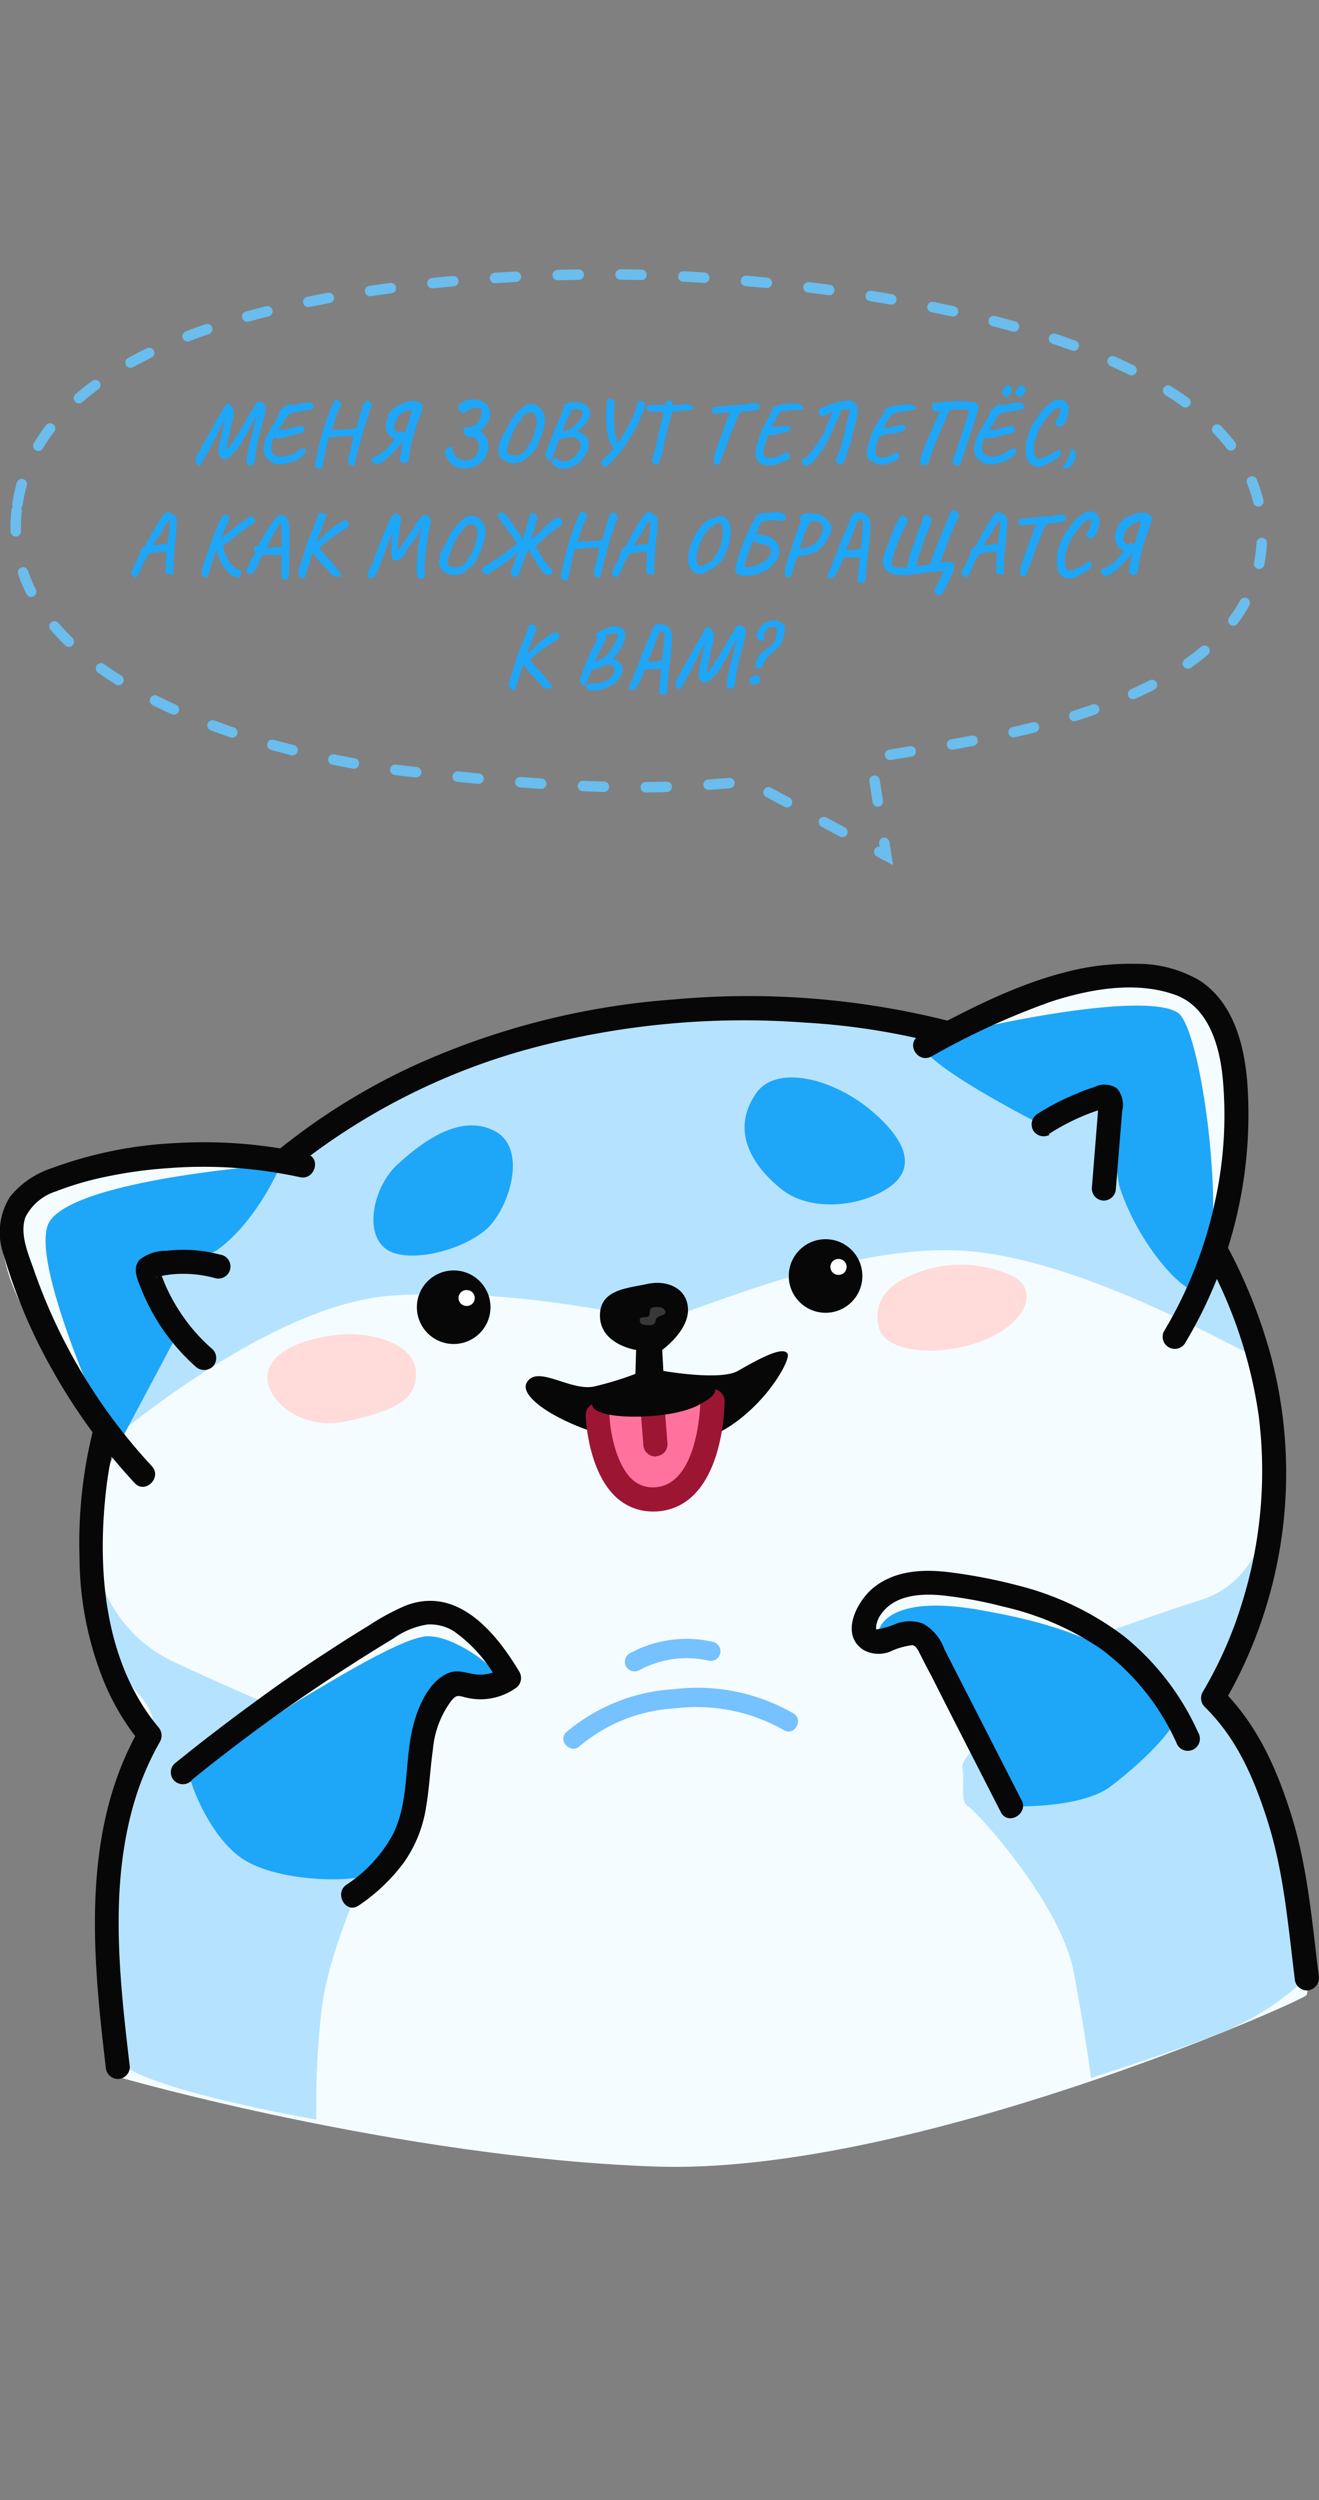 <svg width="378" height="716" fill="none" xmlns="http://www.w3.org/2000/svg"><rect width="100%" height="100%" fill="#808080" stroke="none"/><g clip-path="url(#a)"><path d="M34.766 595.045s9.18-89.39 8.106-98.169c-1.075-8.78-33.106-29.006-8.985-83.244-31.543-37.687-37.696-57.75-29.85-66.075 7.845-8.324 33.268-22.762 75.684-15.38 49.057-34.111 110.516-57.035 192.516-37.428 21.842-14.275 52.735-18.372 69.304-11.348 16.569 7.024 16.96 28.16 11.784 51.182l-5.013 23.054s17.285 40.354 16.895 64.222c-.391 23.867-20.443 60.221-20.443 60.221s27.116 34.989 27.246 49.101c.13 14.113 4.004 38.371 2.344 40.224-1.66 1.853-113.185 51.54-186.428 49.036-73.243-2.504-153.16-25.396-153.16-25.396Z" fill="#F5FCFF"/><path d="M26.302 445.108c.847 1.269 3.419 21.397 23.569 30.827 20.15 9.43 39.062 17.136 39.062 17.136l15.43 44.093s-9.765 21.006-12.011 36.842a237.131 237.131 0 0 0-1.693 32.973s-56.609-9.755-57.455-18.405c-.847-8.65-2.149-71.31 9.765-91.763 5.404-9.333-14.844-18.73-16.569-31.152a129.933 129.933 0 0 1-.098-20.551Zm338.286-15.738s-1.823 22.762-19.987 28.648c-18.164 5.885-29.753 10.275-29.753 10.275s-39.877 32.517-39.063 37.688c.814 5.17-.846 9.755 1.725 11.348 2.572 1.593 26.693 28.062 30.274 47.735 3.581 19.673 4.883 29.981 4.883 29.981s26.726-8.455 38.347-13.365a76.199 76.199 0 0 0 23.47-15.348s-16.276-78.041-24.935-81.032c-8.659-2.992 12.403-25.591 14.128-31.997 1.725-6.406.911-23.933.911-23.933Zm-176.89-51.084c7.617-.39 56.446-24.225 93.035-19.673 36.589 4.552 81.186 32.517 82.814 31.412 1.041-.618-10.678-42.273-45.313-71.538-20.509-17.104-50.848-26.827-86.395-28.81-95.607-5.301-143.231 33.46-174.481 60.319a84.091 84.091 0 0 0-21.484 29.359 84.01 84.01 0 0 0-7.065 35.675s46.973-41.459 83.432-43.995c36.459-2.537 75.457 7.251 75.457 7.251Z" fill="#B5E3FF"/><path d="M76.889 392.593c-2.116 7.447 9.017 17.397 22.299 14.47 13.281-2.926 20.703-5.918 19.987-14.47-.716-8.552-14.421-11.511-23.406-10.243-8.984 1.269-17.155 4.228-18.88 10.243Zm175.002-12.519c1.27 6.504 14.617 8.845 27.963 4.52 13.9-4.52 19.792-16.258 8.203-20.063a35.16 35.16 0 0 0-30.013 2.211c-9.082 5.301-6.153 13.332-6.153 13.332Z" fill="#FFDCD9"/><path d="M166.213 499.965a46.678 46.678 0 0 1 27.474-10.763 50.664 50.664 0 0 1 30.925 6.243c3.028 1.853 5.795-2.927 2.767-4.78a55.392 55.392 0 0 0-34.278-6.926 52.537 52.537 0 0 0-30.794 12.291c-2.637 2.439 1.302 6.504 3.906 3.935Zm17.058-21.689a28.31 28.31 0 0 1 19.694-2.731 2.776 2.776 0 0 0 2.102-.264 2.767 2.767 0 0 0 1.036-3.771 2.764 2.764 0 0 0-1.673-1.298 34.08 34.08 0 0 0-23.959 3.251 2.77 2.77 0 1 0 2.8 4.78v.033Z" fill="#76C1FF"/><path d="M33.17 415.29s-24.12-51.019-19.53-64.286c4.59-13.267 66.895-17.592 66.895-17.592s-6.51 15.901-18.067 24.388c-5.208 3.87-18.88 1.626-18.522 4.585a84.468 84.468 0 0 0 6.348 20.713L33.17 415.29Zm232.752-117.256c15.267-4.488 61.849-14.275 71.615-8.032 7.487 4.877 15.886 73.489 4.785 79.797-6.25-2.211-16.927-16.064-21.354-29.591-2.018-6.145-.456-25.753-3.255-26.339-9.31-1.918-21.876 6.862-21.876 6.862s-38.9-20.031-29.915-22.697ZM54.59 509.395c0 1.3 6.023 18.437 16.733 23.997 10.71 5.561 28.646 5.431 33.008 3.837 8.138-2.926 18.718-36.061 19.173-41.199a42.67 42.67 0 0 1 4.297-12.519l13.835-1.04s1.107 0 .684-2.634c-.424-2.634-13.021-11.934-20.346-11.219-7.324.716-26.497 12.552-35.091 17.592-8.594 5.04-32.292 23.185-32.292 23.185Zm197.236-42.11c.261-2.601 4.883-10.503 28.874-6.243 14.324 2.536 41.342 7.771 56.447 27.379 3.255 4.097-10.385 16.812-18.946 23.217-8.561 6.406-28.484 5.658-28.484 5.658s-13.899-28.842-16.276-37.004c-2.376-8.162-6.51-11.348-11.523-12.779-5.013-1.431-9.506 5.072-11.654 3.251-2.149-1.82 1.562-3.479 1.562-3.479ZM112.664 358.743c-9.017-3.252-6.217-18.47 1.302-25.331 7.52-6.861 18.262-14.6 27.898-9.462 9.635 5.137 3.874 22.762-2.767 28.322-6.641 5.561-19.532 8.942-26.433 6.471Zm104.006-45.621c5.892-8.52 22.298-4.13 33.008 4.91 10.71 9.039 13.021 17.136 4.297 22.534s-22.299 6.178-30.014 0c-7.714-6.178-15.006-16.291-7.291-27.444Z" fill="#1EA6F9"/><path d="M26.856 408.852a133.18 133.18 0 0 0-4.07 37.102 95.735 95.735 0 0 0 7.227 36.159 69.781 69.781 0 0 0 10.417 17.202l-.52-4.195c-13.022 22.762-13.9 49.296-11.882 74.789.586 7.349 1.4 14.698 2.278 22.014a3.541 3.541 0 0 0 1.038 2.41 3.553 3.553 0 0 0 2.413 1.037 3.481 3.481 0 0 0 3.45-3.447c-2.864-24.42-5.826-50.076.782-74.139a82.619 82.619 0 0 1 7.877-19.055 3.573 3.573 0 0 0-.52-4.162C30.37 476.52 27.93 451.319 30.176 428.85a115.743 115.743 0 0 1 3.255-18.275 3.454 3.454 0 0 0-.32-2.628 3.462 3.462 0 0 0-6.352.775l.097.13Zm244.632-116.574a234.63 234.63 0 0 0-78.126-6.081 218.029 218.029 0 0 0-75.912 19.511 185.838 185.838 0 0 0-38.575 24.322 3.478 3.478 0 0 0 0 4.911 3.552 3.552 0 0 0 4.883 0 187.095 187.095 0 0 1 67.969-34.599 235.408 235.408 0 0 1 78.745-7.511 199.185 199.185 0 0 1 39.063 6.113 3.451 3.451 0 0 0 3.602-2.49 3.446 3.446 0 0 0-1.746-4.013l.097-.163ZM378 566.332c-2.051-16.258-3.255-32.322-8.366-47.897-4.199-13.007-9.766-25.039-19.532-34.696l.521 4.195A130.617 130.617 0 0 0 364.1 387.878a149.522 149.522 0 0 0-11.914-30.045c-2.084-3.935-8.073-.456-5.99 3.479a132.94 132.94 0 0 1 14.518 44.093 126.469 126.469 0 0 1-4.622 53.133 116.535 116.535 0 0 1-11.426 26.014 3.536 3.536 0 0 0 .521 4.194c9.18 8.975 14.063 20.226 17.936 32.29 4.753 14.763 5.99 30.078 7.911 45.524a3.55 3.55 0 0 0 3.45 3.447 3.513 3.513 0 0 0 3.483-3.447l.033-.228Z" fill="#070707"/><path d="M266.931 302.553a213.22 213.22 0 0 1 34.343-15.738c10.97-3.544 24.089-5.95 35.319-1.983 9.538 3.251 12.826 14.307 13.77 23.444a114.684 114.684 0 0 1-2.018 35.119 122.012 122.012 0 0 1-14.844 37.98 3.474 3.474 0 0 0 1.425 4.436 3.486 3.486 0 0 0 4.564-.957 127.13 127.13 0 0 0 17.937-75.147c-.912-10.73-3.972-22.437-13.444-28.81a35.204 35.204 0 0 0-18.458-4.878 72.36 72.36 0 0 0-19.759 2.277c-14.974 3.739-28.809 11.056-42.318 18.242-4.004 2.243-.521 8.097 3.483 6.015Z" fill="#070707"/><path d="M300.525 324.795a62.274 62.274 0 0 1 9.538-5.073c.944-.422 2.539-1.04 3.776-1.463l1.79-.585.847-.26h.748l-1.725-.455a1.917 1.917 0 0 1-.781-1.366v1.983l-.261 3.252-.52 6.503-1.042 13.007c0 .918.362 1.798 1.008 2.449a3.487 3.487 0 0 0 2.442 1.031 3.516 3.516 0 0 0 3.451-3.48L321 325.445l.586-7.218a7.375 7.375 0 0 0-1.432-6.504 6.322 6.322 0 0 0-6.51-.422c-1.563.487-3.256 1.073-4.655 1.723a68.991 68.991 0 0 0-11.654 5.951 3.542 3.542 0 0 0-1.237 4.747 3.518 3.518 0 0 0 4.72 1.236l-.293-.163Zm-212.633 5.528a136.206 136.206 0 0 0-37.208-2.992 118.343 118.343 0 0 0-35.905 7.219 25.62 25.62 0 0 0-11.882 8.13 19.103 19.103 0 0 0-1.725 17.006 152.733 152.733 0 0 0 13.77 32.517 168.52 168.52 0 0 0 23.665 32.517c3.028 3.252 7.943-1.626 4.883-4.877a159.497 159.497 0 0 1-33.724-56.027c-1.563-4.52-4.265-10.471-2.442-15.316a14.736 14.736 0 0 1 8.692-7.316 88.886 88.886 0 0 1 14.811-4.292 125.324 125.324 0 0 1 17.123-2.342 129.839 129.839 0 0 1 38.021 2.569c4.33.943 6.185-5.723 1.823-6.666l.098-.13Z" fill="#070707"/><path d="M63.347 359.361a40.732 40.732 0 0 0-15.592-1.171 12.153 12.153 0 0 0-7.715 2.537c-2.116 2.341-.782 5.365.227 7.869a59.154 59.154 0 0 0 15.788 22.762 3.617 3.617 0 0 0 4.916 0 3.542 3.542 0 0 0 0-4.91 51.19 51.19 0 0 1-9.277-10.568 53.339 53.339 0 0 1-3.549-6.244 39.04 39.04 0 0 1-1.204-2.731c-.358-.911-.489-1.236-.716-1.821a8.318 8.318 0 0 1-.26-.846 1.816 1.816 0 0 1 0-.39v.358l-.88 1.528s-.683.163-.293 0a4.79 4.79 0 0 0 1.14-.26c.78-.163 1.595-.325 2.409-.423a31.177 31.177 0 0 1 4.264-.26 33.96 33.96 0 0 1 9.05 1.236 3.467 3.467 0 0 0 4.264-2.406 3.458 3.458 0 0 0-2.409-4.26h-.163ZM54.85 509.818a492.788 492.788 0 0 1 37.99-27.965 543.801 543.801 0 0 1 19.922-12.649 22.787 22.787 0 0 1 9.766-4 12.837 12.837 0 0 1 7.454 1.886 41.297 41.297 0 0 1 13.021 15.023l1.237-4.715a11.112 11.112 0 0 1-7.65 2.114c-3.255-.358-5.762-1.756-8.919 0-4.85 2.471-7.683 8.942-9.05 13.917-2.897 10.373-1.107 22.112-6.054 31.932a40.18 40.18 0 0 1-13.282 14.372c-3.613 2.504-.163 8.487 3.516 5.951a52.621 52.621 0 0 0 13.021-12.422 37.302 37.302 0 0 0 6.282-15.738c.944-5.463 1.172-10.991 1.954-16.454a27.222 27.222 0 0 1 5.306-14.047c1.237-1.431 1.692-1.561 3.45-1.073 1.643.457 3.341.686 5.046.683a17.69 17.69 0 0 0 9.766-3.089 3.513 3.513 0 0 0 1.237-4.748c-6.804-11.381-17.839-24.81-32.781-18.925a69.233 69.233 0 0 0-10.775 5.886 346.167 346.167 0 0 0-10.97 6.926 396.515 396.515 0 0 0-21.29 14.698 565.292 565.292 0 0 0-23.079 17.722 3.447 3.447 0 0 0-.75 3.758c.175.419.43.799.75 1.119a3.548 3.548 0 0 0 4.883 0v-.162Zm237.928 5.755-22.136-43.28a13.598 13.598 0 0 0-6.153-7.349 11.18 11.18 0 0 0-7.552 0 22.822 22.822 0 0 1-5.859 1.691v-.716a7.087 7.087 0 0 1 1.399-3.609c3.777-5.528 11.264-6.016 17.318-5.463 5.987.643 11.917 1.73 17.742 3.252a82.057 82.057 0 0 1 27.995 12.129 68.297 68.297 0 0 1 21.875 27.444c.229.393.533.737.894 1.013a3.474 3.474 0 0 0 3.842.239 3.456 3.456 0 0 0 1.254-4.731 75.027 75.027 0 0 0-21.257-27.607 84.461 84.461 0 0 0-30.6-14.6 152.723 152.723 0 0 0-18.685-3.642c-7.715-1.041-15.95-.813-22.331 4.162-4.85 3.804-10.026 13.56-3.027 18.014a8.934 8.934 0 0 0 7.52.488 20.94 20.94 0 0 1 6.51-1.886c.255.084.496.204.716.358a5.972 5.972 0 0 1 1.27 1.918c1.074 2.049 2.116 4.163 3.255 6.244l6.511 12.844 13.541 26.469c2.019 3.967 8.008.488 5.958-3.479v.097ZM182.294 386.578c-.325 0-10.059-1.626-10.351-9.463-.293-7.836 7.747-8.162 13.574-9.43 5.827-1.268 11.654 1.366 11.654 7.479 0 6.113-7.39 11.414-7.39 11.414l.326 6.015s16.276 2.894 21.354 0c5.078-2.894 13.021-7.446 14.258-4.877 1.237 2.569-13.281 26.859-34.668 26.209-21.387-.651-43.067-12.389-40.137-17.885 2.929-5.495 12.63 2.602 19.531.976a91.523 91.523 0 0 0 11.654-3.577l.195-6.861Z" fill="#070707"/><path d="M171.324 405.112s.781 25.201 16.895 24.258c16.113-.943 16.276-28.16 16.276-28.16" fill="#FF729E"/><path d="M187.307 432.85a15.341 15.341 0 0 1-10.644-4c-8.204-7.479-8.79-22.762-8.822-23.51a3.514 3.514 0 0 1 3.255-3.577 3.582 3.582 0 0 1 3.581 3.252c0 3.642 1.53 14.08 6.51 18.665a8.7 8.7 0 0 0 6.511 2.243c12.663-.748 13.021-24.452 13.021-24.68a3.449 3.449 0 0 1 3.451-3.447 3.482 3.482 0 0 1 3.483 3.447c0 1.236-.228 30.436-19.532 31.607h-.814Z" fill="#9C1633"/><path d="M187.828 417.111a3.484 3.484 0 0 1-3.451-3.251l-.651-8.292a3.461 3.461 0 0 1 6.902-.553l.651 8.292a3.421 3.421 0 0 1-.836 2.547 3.4 3.4 0 0 1-1.091.827 3.442 3.442 0 0 1-1.329.333l-.195.097Z" fill="#9C1633"/><path d="M200.719 402.056s-4.623 3.252-16.927 3.609c-9.766.26-13.77-1.431-14.063-3.252-.488-2.959 12.337-7.511 19.206-7.511 26.921-.065 11.784 7.154 11.784 7.154Z" fill="#070707"/><path d="M240.172 361.409c.881 0 1.596-.612 1.596-1.366 0-.754-.715-1.365-1.596-1.365-.88 0-1.595.611-1.595 1.365s.715 1.366 1.595 1.366Z" fill="#fff"/><path d="M187.437 374.351c2.507-.357 3.256.748 3.256 1.496s-1.303.78-2.279 1.398c-.977.618 0 2.244-2.181 2.244s-2.767-.163-2.897-1.431c-.131-1.268 1.855-.553 2.571-1.138.717-.585-.358-2.309 1.53-2.569Z" fill="#383838"/><path d="M130.015 384.887c5.825 0 10.547-4.717 10.547-10.536 0-5.818-4.722-10.535-10.547-10.535s-10.547 4.717-10.547 10.535c0 5.819 4.722 10.536 10.547 10.536Z" fill="#070707"/><path d="M133.726 373.994a2.277 2.277 0 1 0 0-4.553 2.277 2.277 0 1 0 0 4.553Z" fill="#fff"/><path d="M236.592 375.945c5.825 0 10.547-4.717 10.547-10.536s-4.722-10.536-10.547-10.536-10.547 4.717-10.547 10.536 4.722 10.536 10.547 10.536Z" fill="#070707"/><path d="M240.303 365.084a2.277 2.277 0 1 0 0-4.553 2.277 2.277 0 1 0 0 4.553Z" fill="#fff"/><path d="M4.768 146.169c-5.405 48.335 70.507 70.638 114.718 74.993 61.833 6.914 79.613 3.611 95.103 2.698l39.401 21.159-4.363-27.823c21.188-4.685 114.035-11.499 112.012-65.955-2.197-59.149-130.114-70.983-174.795-72.452-44.68-1.469-174.912 3.308-182.076 67.38Z" stroke="#6ABDEC" stroke-width="3" stroke-linecap="round" stroke-dasharray="6 12"/><path d="M57.228 133.45c-.25 0-.508-.167-.775-.5-.266-.317-.4-.717-.4-1.2 0-.383.092-.758.275-1.125.334-.7.667-1.267 1-1.7.117-.167.2-.308.25-.425.067-.117.109-.275.125-.475.234-.3.542-.842.925-1.625.65-1.05 1.575-2.667 2.775-4.85.167-.3.492-.892.975-1.775.5-.883.834-1.408 1-1.575l.125-.175c-.05.083.034-.108.25-.575.234-.467.475-.883.725-1.25.267-.383.5-.575.7-.575.217 0 .467.092.75.275.284.167.525.425.725.775.217.333.325.733.325 1.2 0 .2-.008.358-.025.475l-.25 1.7-.125.55a170.86 170.86 0 0 1-.975 4.525c-.383 1.7-.575 2.725-.575 3.075 0 .1.017.183.05.25.034.05.075.075.125.075.034 0 .117-.05.25-.15.134-.117.25-.283.35-.5l.325-.5.425-.625a49.06 49.06 0 0 0 1.725-2.625c.684-1.117 1.792-3.025 3.325-5.725.317-.467.575-.875.775-1.225.267-.433.525-.842.775-1.225.25-.383.442-.625.575-.725a.97.97 0 0 1 .625-.2c.25.017.509.108.775.275.284.167.517.4.7.7.2.3.3.625.3.975 0 .4-.125 1.133-.375 2.2a35.08 35.08 0 0 1-.825 3.1c-.066.35-.275 1.175-.625 2.475a66.277 66.277 0 0 0-.6 2.3c-.116.567-.175 1.025-.175 1.375v.2c-.25.45-.375 1.35-.375 2.7-.066.55-.191.975-.375 1.275-.183.317-.333.475-.45.475l-.075-.025a.399.399 0 0 0-.25.1c-.066.083-.166.125-.3.125-.416 0-.691-.15-.825-.45-.116-.3-.175-.708-.175-1.225 0-.3.009-.55.025-.75.05-.433.584-2.692 1.6-6.775.8-3.2 1.2-4.875 1.2-5.025l-.35.6c-.333.633-.75 1.375-1.25 2.225l-1.75 3.275c-.216.3-.4.592-.55.875a8.61 8.61 0 0 0-.225.5c-.2.4-.6.975-1.2 1.725-.2.25-.316.408-.35.475-.083.183-.35.508-.8.975-.45.45-.925.867-1.425 1.25-.5.367-.916.55-1.25.55-.45 0-.858-.217-1.225-.65-.35-.433-.525-.958-.525-1.575 0-.45.084-1.2.25-2.25.267-1.15.55-2.317.85-3.5.3-1.183.509-1.958.625-2.325.05-.15.075-.317.075-.5 0-.117-.016-.192-.05-.225-.016 0-.041.017-.075.05a1.235 1.235 0 0 1-.075.125c-.25.4-.641 1.1-1.175 2.1-.533 1-1.108 2.175-1.725 3.525-2.383 4.383-3.75 6.775-4.1 7.175Zm22.338-.475a3.03 3.03 0 0 1-1.2-.375 11.53 11.53 0 0 1-1.1-.675 130.91 130.91 0 0 1-.675-.475 3.23 3.23 0 0 1-.65-.9c-.15-.333-.275-.767-.375-1.3a3.25 3.25 0 0 1-.05-.525c0-.5.084-1.108.25-1.825.183-.733.367-1.3.55-1.7.367-.883 1.175-2.3 2.425-4.25l.125-.125c.034-.033.042-.05.025-.05v-.025c0-.117.242-.633.725-1.55.284-.3.425-.558.425-.775a.45.45 0 0 0-.075-.275c-.05-.067.017-.208.2-.425.184-.233.434-.483.75-.75a6.234 6.234 0 0 1 1.05-.725c.45-.35.892-.525 1.325-.525.133 0 .242.025.325.075.1.033.159.092.175.175 0 .1.334.067 1-.1.3-.067.517-.108.65-.125.067-.083.233-.15.5-.2.284-.067.675-.133 1.175-.2.267.017.592.017.975 0 .4-.017.659-.033.775-.05.117-.033.284.042.5.225.234.183.417.417.55.7.034.1.05.175.05.225 0 .25-.158.467-.475.65-.317.167-.775.283-1.375.35-.617.083-1.158.167-1.625.25-.466.083-1.05.2-1.75.35l-.525.1c-.516.083-.9.192-1.15.325-.25.133-.517.425-.8.875-.117.083-.267.3-.45.65-.183.333-.367.683-.55 1.05l-.5.675c-.383.517-.625.858-.725 1.025-.083.15-.1.258-.05.325.067.017.183.042.35.075.184.033.334.058.45.075.15-.083.359-.142.625-.175.267-.033.459-.067.575-.1l.55-.15a166.56 166.56 0 0 1 2.275-.575 12.56 12.56 0 0 1 1.075-.225.463.463 0 0 1 .3-.1c.183 0 .358.092.525.275.184.167.317.367.4.6.067.233.1.383.1.45 0 .283-.166.5-.5.65-.333.133-1 .317-2 .55-1.45.35-2.358.575-2.725.675-1.083.317-1.883.475-2.4.475-.433 0-.641-.142-.625-.425-.15-.083-.325.067-.525.45s-.375.858-.525 1.425c-.133.567-.2 1.058-.2 1.475 0 .217.025.4.075.55.15.4.375.742.675 1.025.3.267.717.475 1.25.625a6.85 6.85 0 0 0 1.05.075c.334 0 .667-.067 1-.2 1.3-.217 2.217-.517 2.75-.9a.554.554 0 0 0 .225-.175c.084-.083.159-.125.225-.125l-.025.05c0 .017.05-.017.15-.1.1-.1.209-.2.325-.3.467-.4.984-.6 1.55-.6.2 0 .367.033.5.1.15.05.234.1.25.15.1.167.05.433-.15.8-.2.367-.517.75-.95 1.15-.416.4-.883.75-1.4 1.05a9.927 9.927 0 0 1-2.75.95c-1 .217-1.966.333-2.9.35Zm12.616 1.325a6.397 6.397 0 0 0-.375-.075 1.454 1.454 0 0 0-.45-.025c-.283-.05-.558-.192-.825-.425-.25-.233-.35-.475-.3-.725.05-.05.092-.183.125-.4.034-.2.05-.383.05-.55.067-.183.142-.45.225-.8.1-.75.359-1.992.775-3.725.434-1.75.709-2.683.825-2.8l-.025-.275a1.947 1.947 0 0 1 .25-.8 4.2 4.2 0 0 0 .15-.575c.05-.2.075-.35.075-.45.034-.05.15-.35.35-.9l.25-.7c.1-.317.234-.692.4-1.125.167-.433.275-.717.325-.85v-.125c.067-.083.25-.525.55-1.325.15-.333.292-.675.425-1.025.15-.367.3-.725.45-1.075.05-.1.125-.242.225-.425s.15-.308.15-.375c.067-.133.234-.2.5-.2.217 0 .434.05.65.15.217.1.367.233.45.4l.575.4-.85 1.825a29.89 29.89 0 0 0-.6 1.275c-.166.4-.25.633-.25.7a32.25 32.25 0 0 1-.225.725c-.116.367-.241.783-.375 1.25-.066.233-.233.725-.5 1.475-.116.283-.175.442-.175.475 0-.067.9-.133 2.7-.2.3-.017.85-.042 1.65-.075.817-.05 1.325-.1 1.525-.15l1.275-.175.6-2.225c.2-.817.525-1.967.975-3.45.217-.717.475-1.267.775-1.65.3-.4.559-.6.775-.6.417 0 .759.3 1.025.9.2.167.3.358.3.575 0 .217-.125.542-.375.975-.216.4-.475 1.067-.775 2-.05.217-.133.475-.25.775v.1c0 .317-.075.55-.225.7-.05.05-.158.283-.325.7-.15.417-.225.658-.225.725.017.117 0 .267-.05.45-.05.167-.108.283-.175.35l-.475 2c-.3 1.267-.6 2.283-.9 3.05.017.083-.016.233-.1.45-.066.217-.1.367-.1.45-.25.8-.366 1.25-.35 1.35-.083.383-.241 1.075-.475 2.075-.15.667-.225 1.008-.225 1.025-.016.033-.091.05-.225.05-.266 0-.55-.058-.85-.175a1.587 1.587 0 0 1-.6-.55 1.207 1.207 0 0 1-.225-.7c0-.217.042-.408.125-.575.067-.117.192-.617.375-1.5l.25-1.075c.084-.267.175-.658.275-1.175.117-.533.2-.908.25-1.125.15-.867.25-1.325.3-1.375v-.25c-.05-.05-.35-.075-.9-.075-.566 0-1.233.033-2 .1-.766.05-1.45.125-2.05.225l-.7.025c-.35 0-.575.008-.675.025-.166 0-.308.008-.425.025h-.225c-.066.15-.258.867-.575 2.15-.316 1.283-.5 2.108-.55 2.475-.15.767-.325 1.583-.525 2.45a44.53 44.53 0 0 1-.45 2Zm15.371-1.4a4.448 4.448 0 0 1-.75-.725c-.2-.267-.3-.508-.3-.725 0-.317.275-.542.825-.675 1.717-.417 3.642-2.092 5.775-5.025-.733-.4-1.283-.817-1.65-1.25-.367-.45-.633-1.067-.8-1.85a4.82 4.82 0 0 1-.125-1c.083-.117.125-.292.125-.525.017-.233.042-.4.075-.5l.55-1.625c.55-1.583 2.083-2.808 4.6-3.675.817-.333 1.417-.475 1.8-.425l.325-.025c.15-.05.3-.075.45-.075.117 0 .2.008.25.025a.747.747 0 0 1 .225-.025c.283 0 .6.092.95.275.367.167.675.383.925.65.267.267.4.533.4.8 0 .083-.008.15-.025.2a52.33 52.33 0 0 1-.325.925c-.267.833-.483 1.45-.65 1.85-.45 1.1-.975 2.667-1.575 4.7-.583 2.033-.917 3.517-1 4.45-.133.367-.25.975-.35 1.825-.017.15-.05.367-.1.65a4.868 4.868 0 0 1-.125.7c-.05.217-.2.408-.45.575-.25.167-.5.25-.75.25a.774.774 0 0 1-.35-.075 2.349 2.349 0 0 1-.525-.375 15.878 15.878 0 0 1-.525-.5c.05-.183.108-.458.175-.825.067-.45.158-.817.275-1.1.033-.35.108-.825.225-1.425.033-.117.067-.292.1-.525.1-.533.2-.925.3-1.175l.05-.4c-.233.383-.875 1.158-1.925 2.325a26.504 26.504 0 0 1-3.325 3.125c-1.15.9-2.075 1.3-2.775 1.2Zm8.575-8.975c.783-2.483 1.45-4.692 2-6.625a6.579 6.579 0 0 0-2.25.675 5.69 5.69 0 0 0-1.85 1.45 3.75 3.75 0 0 0-.875 2.025 2.787 2.787 0 0 1-.125.6.716.716 0 0 0-.075.325c0 .333.133.658.4.975.283.317.575.475.875.475.2 0 .408-.067.625-.2.217-.133.342-.208.375-.225l.9.525ZM133.36 134.1a1.12 1.12 0 0 1-.375.1.755.755 0 0 1-.4-.125c-.483 0-.825-.033-1.025-.1l.15.1c-.866-.167-1.708-.642-2.525-1.425-.8-.783-1.316-1.608-1.55-2.475a8.379 8.379 0 0 1-.1-.475c-.033-.2-.041-.342-.025-.425.067-.367.259-.658.575-.875.317-.233.667-.35 1.05-.35.15 0 .3.025.45.075.117.233.175.425.175.575 0 .1-.025.242-.075.425.25.85.717 1.517 1.4 2 .684.483 1.467.725 2.35.725.734 0 1.409-.183 2.025-.55a3.46 3.46 0 0 0 1.4-1.575c.067-.15.117-.325.15-.525.05-.217.1-.4.15-.55a.555.555 0 0 1 .1-.175c.017-.1.025-.258.025-.475 0-.567-.116-1.108-.35-1.625-.216-.517-.533-.858-.95-1.025a6.983 6.983 0 0 1-.675-.125c-.366-.1-.65-.15-.85-.15-.15 0-.258.008-.325.025l-.4-.15c-.3-.317-.533-.6-.7-.85a1.708 1.708 0 0 1-.225-.85c0-.233.05-.483.15-.75.117 0 .267-.025.45-.075.2-.05.35-.075.45-.075.834 0 1.567-.208 2.2-.625a4.08 4.08 0 0 0 1.45-1.65c.35-.683.525-1.425.525-2.225 0-.133-.016-.35-.05-.65-.35-.3-.8-.45-1.35-.45-.616 0-1.275.158-1.975.475-.683.3-1.2.658-1.55 1.075a1.973 1.973 0 0 1-.95-.325 2.566 2.566 0 0 1-.725-.8 1.503 1.503 0 0 1-.175-.95c.467-.6 1.084-1.058 1.85-1.375a6.267 6.267 0 0 1 2.475-.5c.85 0 1.642.158 2.375.475.75.317 1.35.783 1.8 1.4.467.617.7 1.358.7 2.225 0 .333-.033.658-.1.975-.15.75-.491 1.5-1.025 2.25-.533.733-1.133 1.325-1.8 1.775a4.337 4.337 0 0 1 1.8 1.875c.417.8.625 1.667.625 2.6 0 .733-.216 1.558-.65 2.475-.416.917-.9 1.625-1.45 2.125-.083.083-.2.167-.35.25-.15.083-.275.158-.375.225l-.325.225c-.7.317-1.291.542-1.775.675-.483.15-1.041.217-1.675.2Zm13.415-1.4c-.25 0-.633-.1-1.15-.3-.5-.2-.975-.45-1.425-.75-.45-.3-.742-.6-.875-.9l-.05-.1a3.453 3.453 0 0 1-.375-2.575c.067-.283.108-.458.125-.525.15-.517.225-.942.225-1.275.083-.1.208-.267.375-.5.183-.25.292-.408.325-.475a.618.618 0 0 0 .05-.225v-.375c0-.117.042-.233.125-.35.083-.117.167-.208.25-.275.1-.083.167-.133.2-.15l.1.025c.033 0 .158-.242.375-.725.217-.5.425-1.025.625-1.575.833-1.533 1.767-2.808 2.8-3.825 1.033-1.033 1.95-1.725 2.75-2.075.067-.017.192-.033.375-.05s.358-.033.525-.05c.317.017.7.092 1.15.225.45.133.692.233.725.3 0 .067.017.108.05.125a.39.39 0 0 0 .1.025c.15-.017.417.225.8.725.4.483.692.942.875 1.375.2.317.3.85.3 1.6 0 .633-.092 1.425-.275 2.375-.183.933-.367 1.6-.55 2a35.363 35.363 0 0 1-1.65 3.8c-.667 1.333-1.275 2.017-1.825 2.05-.017 0-.033.017-.05.05-.017.017-.025.05-.025.1s-.225.267-.675.65c-.433.383-.817.7-1.15.95l-.475.175c-.4.15-.858.267-1.375.35-.517.1-.95.158-1.3.175Zm.025-2.275c.717 0 1.233-.017 1.55-.05.317-.033.65-.142 1-.325.367-.2.758-.542 1.175-1.025.167-.3.3-.5.4-.6.017-.033.15-.267.4-.7.25-.433.483-.65.7-.65 0-.083.067-.308.2-.675.133-.383.233-.6.3-.65.033-.017.117-.2.25-.55.133-.367.258-.767.375-1.2.117-.433.175-.792.175-1.075.3-.317.433-.492.4-.525a.39.39 0 0 1-.025-.1v-.25c0-.483.033-.733.1-.75.083-.033.125-.058.125-.075a.286.286 0 0 0-.1-.1c-.033-.033-.05-.067-.05-.1 0-.017.025-.05.075-.1a.27.27 0 0 0 .075-.2c-.033-.417-.267-1.142-.7-2.175a1.445 1.445 0 0 1-.2-.175.61.61 0 0 0-.275-.2.57.57 0 0 0-.3-.075c-.067 0-.183.017-.35.05-.067-.067-.133-.1-.2-.1a.543.543 0 0 0-.175.025l-.125.05c-.35.083-.625.2-.825.35-.183.15-.45.417-.8.8l-.425.45c-.133.45-.408.842-.825 1.175-.067.05-.167.175-.3.375a3.522 3.522 0 0 1-.3.375l-.15.3c-.367.6-.758 1.4-1.175 2.4a40.828 40.828 0 0 0-1.075 2.8c-.3.883-.45 1.442-.45 1.675 0 .467.15.842.45 1.125.317.283.675.442 1.075.475Zm12.639 3.375c-.434-.267-.759-.55-.975-.85-.217-.283-.325-.558-.325-.825 0-.35.175-.633.525-.85a.625.625 0 0 1 .275-.05c.166 0 .341.033.525.1.2.05.35.125.45.225.433.4.95.6 1.55.6.266 0 .65-.058 1.15-.175.65-.2 1.158-.45 1.525-.75.383-.3.833-.767 1.35-1.4.316-.417.55-.833.7-1.25.166-.433.25-.825.25-1.175 0-.383-.092-.683-.275-.9-.334-.45-.709-.783-1.125-1-.4-.233-.875-.35-1.425-.35-.484 0-.959.067-1.425.2l-1.45.3a2.923 2.923 0 0 1-.275.05c-.1 0-.25.242-.45.725s-.542 1.4-1.025 2.75c-.35.983-.642 1.692-.875 2.125-.234.417-.442.625-.625.625-.2 0-.417-.183-.65-.55-.05-.083-.159-.25-.325-.5a1.41 1.41 0 0 1-.225-.725c0-.117.041-.258.125-.425.083-.15.15-.3.2-.45.066-.15.133-.358.2-.625.216-.65.841-2.267 1.875-4.85 1.05-2.583 1.866-4.533 2.45-5.85.416-.95.541-1.45.375-1.5a.576.576 0 0 0-.075-.225c-.05-.1-.067-.175-.05-.225 0-.1.291-.25.875-.45.6-.2 1.008-.283 1.225-.25h.15c.216 0 .325-.042.325-.125.033 0 .183-.017.45-.05a4.1 4.1 0 0 1 .9 0c1.183.1 2.116.442 2.8 1.025.683.567 1.016 1.408 1 2.525-.034.433-.275 1.025-.725 1.775-.45.75-.942 1.367-1.475 1.85a20.595 20.595 0 0 1-1.575 1.225l.625.225c.783.3 1.391.667 1.825 1.1.433.433.741 1.025.925 1.775.033.167.05.317.05.45 0 .367-.067.783-.2 1.25-.117.467-.25.875-.4 1.225-.1.1-.184.208-.25.325a5.353 5.353 0 0 0-.125.225c-.017.067-.167.325-.45.775-.284.433-.534.783-.75 1.05-1.1.933-2.009 1.533-2.725 1.8-.7.317-1.534.475-2.5.475-.867 0-1.509-.133-1.925-.4Zm1.8-10.375 1-.2a9.25 9.25 0 0 0 1.075-.3l.3-.15c.183-.1.366-.242.55-.425 1.05-.983 1.783-1.867 2.2-2.65.416-.683.625-1.167.625-1.45 0-.2-.092-.392-.275-.575-.317-.367-.842-.55-1.575-.55-.317 0-.584.033-.8.1-.234.067-.409.15-.525.25-.1.083-.15.217-.15.4 0 .133-.042.283-.125.45-.084.15-.175.275-.275.375-.017.1-.067.2-.15.3-.067.1-.117.167-.15.2 0 .033-.117.258-.35.675-.217.417-.425.883-.625 1.4-.5 1.183-.75 1.9-.75 2.15Zm22.612-8.6c.3.083.55.258.75.525a1.36 1.36 0 0 1 .225 1.3c-.034.167-.142.442-.325.825l-.95 2.2c-.55 1.317-.884 2.067-1 2.25-.417.85-.784 1.525-1.1 2.025-.4.717-.992 1.683-1.775 2.9-.15.233-.467.675-.95 1.325a29.942 29.942 0 0 1-.975 1.275 8.941 8.941 0 0 1-.9 1.125c-.3.333-.734.783-1.3 1.35l-.6.625a5.4 5.4 0 0 1-.7.725c-.2.267-.45.4-.75.4-.184 0-.367-.058-.55-.175-.45-.283-.675-.592-.675-.925 0-.1.025-.217.075-.35.05-.117.35-.458.9-1.025a26.243 26.243 0 0 1 1.375-1.375 45.537 45.537 0 0 0 1.25-1.475 10.116 10.116 0 0 1-1.025-1.7c-.3-.65-.492-1.167-.575-1.55l-.425-2.2a1.09 1.09 0 0 0 .025-.25c0-.117-.009-.217-.025-.3l-.05-.3-.075-4.425.175-2.2v-.375c0-.217.058-.417.175-.6.116-.183.308-.275.575-.275.333-.05.675.092 1.025.425.35.317.525.642.525.975a.716.716 0 0 1-.075.325c-.05.1-.075.2-.075.3v.3c0 .167-.009.3-.025.4-.034.333-.067.8-.1 1.4-.017.6-.025 1.217-.025 1.85 0 .5.008.825.025.975l.225 2.175c.016.35.125.892.325 1.625.216.717.425 1.333.625 1.85l.325-.425c.25-.283.416-.525.5-.725.116-.267.308-.608.575-1.025.2-.3.333-.525.4-.675.183-.333.358-.633.525-.9.233-.367.391-.633.475-.8l1.625-3.075c.116-.383.241-.75.375-1.1.15-.433.291-.892.425-1.375.15-.483.25-.908.3-1.275.1-.383.325-.575.675-.575h.225a1.04 1.04 0 0 1 .325 0Zm4.63 18.225c-.067.067-.133.1-.2.1-.083 0-.225-.05-.425-.15a1.55 1.55 0 0 1-.75-.425c-.2-.2-.3-.433-.3-.7 0-.067.033-.2.1-.4.15-.283.533-1.675 1.15-4.175l.425-1.65c0-.017.033-.275.1-.775.05-.25.125-.708.225-1.375.2-.383.333-.8.4-1.25.083-.467.133-.733.15-.8.117-.467.2-.758.25-.875l.225-.875.15-.575c.117-.417.175-.683.175-.8v-.4h-.925l-.4.025c-.267 0-.475-.008-.625-.025l-.875-.025c-.783-.033-1.308-.108-1.575-.225-.267-.133-.408-.383-.425-.75-.067-.333.1-.592.5-.775.4-.2 1.217-.283 2.45-.25.233-.017.55-.025.95-.025.4 0 .725.008.975.025s.392.025.425.025a.585.585 0 0 0 .125-.2c.033-.083.058-.15.075-.2 0-.283.092-.458.275-.525.1-.217.308-.325.625-.325.183 0 .367.042.55.125.183.083.325.2.425.35.033.083.05.233.05.45s.05.375.15.475c.067-.067.283-.108.65-.125.367-.017.625-.033.775-.05.317 0 .642-.008.975-.025.333-.033.558-.05.675-.05.15-.083.383-.125.7-.125.15 0 .358.017.625.05.333 0 .575.075.725.225.15.133.283.292.4.475 0 .183.042.317.125.4.067.05.1.1.1.15 0 .033-.033.108-.1.225-.117.15-.417.225-.9.225l-.525.025c-.367.033-.633.05-.8.05-.733.15-1.583.242-2.55.275-.683 0-1.025.067-1.025.2-.1 0-.292.542-.575 1.625-.1.4-.208.767-.325 1.1-.1.317-.183.533-.25.65.05.067.075.142.075.225 0 .083-.05.267-.15.55-.05.183-.108.367-.175.55-.067.167-.1.3-.1.4a14.36 14.36 0 0 1-.15.5c-.067.25-.125.533-.175.85-.083.8-.192 1.267-.325 1.4-.017.033-.058.1-.125.2a.716.716 0 0 0-.075.325c0 .233-.058.65-.175 1.25-.117.583-.208.9-.275.95.05 0 .075.05.075.15 0 .117-.05.292-.15.525 0 .133-.025.292-.075.475-.05.183-.075.308-.075.375-.167.467-.4 1.058-.7 1.775-.3.717-.483 1.108-.55 1.175Zm17.592-.075a2.1 2.1 0 0 1-.525.1.879.879 0 0 1-.725-.35c-.183-.233-.275-.583-.275-1.05 0-.667.2-1.533.6-2.6l.275-.825c.834-2.433 1.375-3.833 1.625-4.2.084-.2.125-.408.125-.625 0-.083.042-.208.125-.375l.2-.4c.2-.367.3-.642.3-.825 0-.067.1-.4.3-1 .2-.617.4-1.083.6-1.4.1-.25.217-.492.35-.725.134-.25.2-.408.2-.475 0-.033-.183-.05-.55-.05-.516 0-1.158.025-1.925.075-.75.05-1.25.108-1.5.175-.35.083-.558.117-.625.1-.083-.033-.208-.192-.375-.475-.166-.3-.25-.567-.25-.8 0-.2.067-.333.2-.4.267-.167.534-.275.8-.325.284-.05.675-.092 1.175-.125.517-.033.875-.067 1.075-.1.35 0 .675-.017.975-.05.317-.05.5-.075.55-.075.134 0 .3-.025.5-.075.467-.083.784-.125.95-.125.234 0 .467-.025.7-.075.267-.033.442-.05.525-.05h1.55c.217 0 .517-.033.9-.1.384-.067.725-.133 1.025-.2.45-.1.859-.15 1.225-.15.434 0 .792.083 1.075.25.284.15.459.375.525.675.15.833-1.108 1.325-3.775 1.475-.15.017-.441.042-.875.075-.416.033-.691.075-.825.125-.116.05-.175.125-.175.225s-.05.2-.15.3c-.083.083-.141.15-.175.2-.133.05-.358.467-.675 1.25-.316.767-.475 1.242-.475 1.425l-.1.2a.576.576 0 0 0-.075.225c-.116.3-.3.683-.55 1.15a103 103 0 0 1-.95 2.45l-.275.675c-.366 1.217-.633 2.042-.8 2.475a.844.844 0 0 1-.2.225.374.374 0 0 0-.1.275c0 .083-.241.75-.725 2-.483 1.25-.75 1.883-.8 1.9Zm14.826.275c-.783 0-1.425-.05-1.925-.15a2.864 2.864 0 0 1-1.3-.575c-.8-.6-1.2-1.492-1.2-2.675 0-.5.092-1.117.275-1.85.083-.433.175-.8.275-1.1.117-.317.217-.475.3-.475l.175-.925c.017-.1.05-.233.1-.4.05-.183.092-.317.125-.4a.663.663 0 0 1 .15-.225c.067-.05.167-.275.3-.675 0-.033.008-.108.025-.225s.058-.25.125-.4c.25-.417.375-.692.375-.825.017-.05.083-.15.2-.3s.208-.325.275-.525l.325-.575c.5-.883.858-1.525 1.075-1.925.217-.417.35-.758.4-1.025a5.64 5.64 0 0 0 .2-.625c.1-.3.208-.508.325-.625-.05-.1.117-.225.5-.375.4-.15.883-.292 1.45-.425.583-.133 1.1-.217 1.55-.25.1-.067.325-.117.675-.15.35-.033.742-.05 1.175-.05.3 0 .717.017 1.25.05.267 0 .492.033.675.1.2.05.375.117.525.2.15.067.258.117.325.15l.325.325c.2.167.3.342.3.525 0 .167-.108.308-.325.425-.05.05-.325.092-.825.125-.483.033-1.008.05-1.575.05a9.7 9.7 0 0 0-1.975.225c-.25.05-.442.075-.575.075-.2.067-.45.108-.75.125-.283.017-.467.025-.55.025-.067 0-.3.317-.7.95-.383.633-.583 1.008-.6 1.125a.93.93 0 0 1-.15.475c-.1.167-.275.425-.525.775-.217.3-.325.583-.325.85 0 .167.05.267.15.3a30.276 30.276 0 0 1 1.925-.225c.767-.083 1.325-.125 1.675-.125.183-.05.333-.075.45-.075.233 0 .45.058.65.175.267.05.4.225.4.525a.742.742 0 0 1-.1.375c-.05.117-.117.192-.2.225-.15.15-.667.342-1.55.575-.867.233-1.775.45-2.725.65-.95.183-1.483.258-1.6.225-.05-.117-.1-.175-.15-.175-.167 0-.375.55-.625 1.65-.3.667-.483 1.108-.55 1.325-.067.2-.167.675-.3 1.425-.067.3-.1.508-.1.625 0 .65.383 1.15 1.15 1.5.283.05.575.075.875.075.55 0 1.217-.1 2-.3.067-.033.575-.317 1.525-.85.05 0 .175-.033.375-.1.217-.083.342-.125.375-.125.133-.183.3-.275.5-.275.05 0 .158.083.325.25.167.167.317.367.45.6.133.217.2.442.2.675 0 .167-.25.375-.75.625a35.32 35.32 0 0 1-2.175.925c-.7.3-1.192.492-1.475.575-.283.083-.683.125-1.2.125Zm24.963-16.05c.017.067.025.183.025.35 0 .667-.358 2.3-1.075 4.9l-.275 1.075-.325 1.35a11.45 11.45 0 0 1-.425 1.9c-.217.7-.5 1.542-.85 2.525a33.42 33.42 0 0 0-.7 2.125c-.05.083-.125.258-.225.525s-.217.458-.35.575c-.317.283-.617.425-.9.425-.1 0-.217-.025-.35-.075-.283-.117-.5-.258-.65-.425a.835.835 0 0 1-.2-.575c0-.117.008-.208.025-.275.067-.117.283-.658.65-1.625.367-.967.633-1.7.8-2.2.1-.567.225-1.117.375-1.65.15-.533.292-.917.425-1.15l.225-1.15.25-1.275c.133-.6.258-1.067.375-1.4l.875-3.975c-1.583.067-2.4.125-2.45.175-.017.183-.217.725-.6 1.625-.367.9-.65 1.55-.85 1.95-.2.383-.367.725-.5 1.025-.133.283-.242.517-.325.7l-.3.7c-.15.467-.533 1.292-1.15 2.475-.617 1.183-1.158 2.142-1.625 2.875a48.209 48.209 0 0 1-2.125 2.8 7.637 7.637 0 0 1-1.025 1.075c-.383.367-.692.6-.925.7a1.07 1.07 0 0 1-.475.125c-.367 0-.7-.15-1-.45-.283-.283-.433-.642-.45-1.075.083-.217.208-.383.375-.5a1 1 0 0 1 .6-.2c.017 0 .233-.208.65-.625.417-.433.683-.717.8-.85.433-.483 1.017-1.225 1.75-2.225.383-.55.933-1.392 1.65-2.525l.45-.625 1.15-3.15 1.45-3.2c-.183.067-.45.192-.8.375-1.083.517-1.85.775-2.3.775-.283 0-.492-.092-.625-.275a1.403 1.403 0 0 1-.275-.85c0-.283.075-.542.225-.775.15-.25.342-.417.575-.5l2.85-1.025c.95-.267 1.7-.508 2.25-.725.283-.017.692-.058 1.225-.125.533-.083.875-.15 1.025-.2 1.617-.05 2.642.8 3.075 2.55Zm6.28 15.85c-.567-.133-1.225-.375-1.975-.725-.75-.333-1.15-.608-1.2-.825a.237.237 0 0 0-.1-.2.31.31 0 0 0-.225-.1v-.375c0-.117-.033-.192-.1-.225-.083-.167-.125-.408-.125-.725 0-.517.083-1.167.25-1.95.183-.783.383-1.483.6-2.1 0-.117.025-.267.075-.45.067-.183.1-.3.1-.35.133-.383.4-.992.8-1.825s.733-1.417 1-1.75c0-.05.058-.158.175-.325.133-.183.225-.367.275-.55.267-.267.625-.783 1.075-1.55.583-.483.825-.917.725-1.3.017-.35.158-.6.425-.75.283-.167.783-.333 1.5-.5.517-.2 1.05-.333 1.6-.4.55-.083 1.275-.142 2.175-.175a4.61 4.61 0 0 1 .85-.125c.05-.05.3-.025.75.075.467.083.883.225 1.25.425.383.183.567.392.55.625-.017.133-.392.308-1.125.525-.717.2-1.375.333-1.975.4l-.625.075c-.967.1-1.667.208-2.1.325-.417.1-.8.3-1.15.6-.35.3-.75.8-1.2 1.5-.6.933-.9 1.567-.9 1.9 0 .217.117.325.35.325.15 0 .375-.017.675-.05.317-.05.542-.075.675-.075.083-.033.275-.1.575-.2.317-.1.667-.175 1.05-.225l1.1-.225c.333-.083.583-.125.75-.125.583 0 .875.2.875.6 0 .217-.108.45-.325.7-.2.25-.467.442-.8.575-.3.117-.642.233-1.025.35-.383.117-.625.175-.725.175a1.017 1.017 0 0 1-.25.05 3.247 3.247 0 0 1-.45.025l-1.125.15-.825.1c-.133.033-.45.117-.95.25-.5.133-.825.283-.975.45-.15.15-.292.4-.425.75a8.615 8.615 0 0 0-.525 1.775 9.571 9.571 0 0 0-.2 1.8c0 .517.075.85.225 1 .367.417.942.625 1.725.625.417 0 .842-.058 1.275-.175.45-.133.842-.308 1.175-.525.317-.25.667-.442 1.05-.575.15-.1.275-.15.375-.15.083 0 .175.033.275.1.1.05.192.108.275.175.1.067.183.125.25.175.133.183.2.375.2.575 0 .55-.7 1.117-2.1 1.7-.783.267-1.408.458-1.875.575a5.286 5.286 0 0 1-1.275.175l-.4-.025Zm22.849.175c-.066.067-.241.1-.525.1-.366 0-.708-.092-1.025-.275-.3-.167-.45-.458-.45-.875 0-.233.059-.492.175-.775.567-1.467 1.35-3.7 2.35-6.7.134-.45.35-1.108.65-1.975 0 .033.184-.542.55-1.725a27.52 27.52 0 0 0 .6-1.95c.15-.533.267-1.083.35-1.65a3.449 3.449 0 0 0-.725-.075h-.45c-.3 0-.525-.017-.675-.05-.166-.033-.45-.05-.85-.05a16.033 16.033 0 0 0-1.6.075c-.133.017-.291.033-.475.05a6.525 6.525 0 0 1-.6.025l-.2.1-.375.9c-.083.2-.191.45-.325.75-.133.3-.275.65-.425 1.05-.1.25-.2.475-.3.675l-.225.5-.325.65-.375.95-.4.95c-.183.433-.4.925-.65 1.475-.4.933-.691 1.633-.875 2.1-.616 1.6-1.066 2.867-1.35 3.8-.033.117-.083.325-.15.625-.066.3-.141.525-.225.675a.878.878 0 0 1-.4.45c-.166.1-.358.15-.575.15-.283 0-.533-.058-.75-.175-.25-.133-.433-.267-.55-.4a.735.735 0 0 1-.175-.5c0-.167.034-.35.1-.55.784-2.583 1.675-4.892 2.675-6.925a13.7 13.7 0 0 0 .425-.95c.15-.367.259-.642.325-.825.317-.867.567-1.467.75-1.8a22.113 22.113 0 0 0 1.4-3.275c-.083.067-.225.1-.425.1-.15 0-.35-.017-.6-.05a2.79 2.79 0 0 0-.55-.075 1.885 1.885 0 0 1-.475-.625 2.17 2.17 0 0 1-.175-.825c0-.233.05-.433.15-.6.084-.15.167-.25.25-.3a.66.66 0 0 1 .375-.1h1.925c.15 0 .309-.067.475-.2a1.81 1.81 0 0 1 .175-.125.71.71 0 0 1 .4-.1c.067 0 .184.017.35.05.25.083.534.125.85.125.267 0 .625-.042 1.075-.125.267-.067.634-.1 1.1-.1l.95.025c.184.017.425.025.725.025.117 0 .259.017.425.05.184.033.334.058.45.075.134.017.367.025.7.025.567.017 1.05.058 1.45.125.4.05.709.158.925.325.15.117.292.275.425.475.134.183.2.35.2.5 0 .133-.266 1.125-.8 2.975-.516 1.833-.833 2.867-.95 3.1-.316.817-.783 2.208-1.4 4.175l-.8 2.45c-.083.233-.175.517-.275.85-.2.617-.425 1.258-.675 1.925-.233.667-.425 1.1-.575 1.3Zm8.203-.25a3.03 3.03 0 0 1-1.2-.375c-.4-.217-.767-.442-1.1-.675a130.91 130.91 0 0 1-.675-.475 3.237 3.237 0 0 1-.65-.9c-.15-.333-.275-.767-.375-1.3-.033-.2-.05-.375-.05-.525 0-.5.083-1.108.25-1.825.183-.733.367-1.3.55-1.7.367-.883 1.175-2.3 2.425-4.25l.125-.125c.033-.033.042-.05.025-.05v-.025c0-.117.242-.633.725-1.55.283-.3.425-.558.425-.775a.45.45 0 0 0-.075-.275c-.05-.067.017-.208.2-.425a5.28 5.28 0 0 1 .75-.75 6.21 6.21 0 0 1 1.05-.725c.45-.35.892-.525 1.325-.525.133 0 .242.025.325.075.1.033.158.092.175.175 0 .1.333.067 1-.1.3-.067.517-.108.65-.125.067-.083.233-.15.5-.2.283-.067.675-.133 1.175-.2.267.017.592.017.975 0 .4-.017.658-.033.775-.05.117-.033.283.042.5.225.233.183.417.417.55.7.033.1.05.175.05.225 0 .25-.158.467-.475.65-.317.167-.775.283-1.375.35-.617.083-1.158.167-1.625.25-.467.083-1.05.2-1.75.35l-.525.1c-.517.083-.9.192-1.15.325-.25.133-.517.425-.8.875-.117.083-.267.3-.45.65-.183.333-.367.683-.55 1.05l-.5.675c-.383.517-.625.858-.725 1.025-.083.15-.1.258-.05.325.067.017.183.042.35.075.183.033.333.058.45.075.15-.083.358-.142.625-.175s.458-.067.575-.1l.55-.15a166.56 166.56 0 0 1 2.275-.575 12.56 12.56 0 0 1 1.075-.225.462.462 0 0 1 .3-.1c.183 0 .358.092.525.275.183.167.317.367.4.6.067.233.1.383.1.45 0 .283-.167.5-.5.65-.333.133-1 .317-2 .55-1.45.35-2.358.575-2.725.675-1.083.317-1.883.475-2.4.475-.433 0-.642-.142-.625-.425-.15-.083-.325.067-.525.45s-.375.858-.525 1.425c-.133.567-.2 1.058-.2 1.475 0 .217.025.4.075.55.15.4.375.742.675 1.025.3.267.717.475 1.25.625a6.85 6.85 0 0 0 1.05.075c.333 0 .667-.067 1-.2 1.3-.217 2.217-.517 2.75-.9a.558.558 0 0 0 .225-.175c.083-.083.158-.125.225-.125l-.025.05c0 .017.05-.017.15-.1.1-.1.208-.2.325-.3.467-.4.983-.6 1.55-.6.2 0 .367.033.5.1.15.05.233.1.25.15.1.167.05.433-.15.8-.2.367-.517.75-.95 1.15-.417.4-.883.75-1.4 1.05a9.927 9.927 0 0 1-2.75.95c-1 .217-1.967.333-2.9.35Zm4.5-19.525c-.15-.133-.275-.333-.375-.6-.1-.283-.133-.475-.1-.575.05-.183.142-.417.275-.7.133-.3.308-.542.525-.725.05-.033.117-.1.2-.2a.463.463 0 0 1 .25-.175c.15-.1.292-.15.425-.15.333 0 .642.25.925.75.133.3.2.533.2.7 0 .183-.058.375-.175.575-.1.183-.275.417-.525.7-.35.467-.683.7-1 .7-.217 0-.425-.1-.625-.3Zm3.875 0c-.15-.133-.275-.333-.375-.6-.1-.283-.133-.475-.1-.575.05-.183.142-.417.275-.7.133-.3.308-.542.525-.725.05-.033.117-.1.2-.2a.463.463 0 0 1 .25-.175c.15-.1.292-.15.425-.15.333 0 .642.25.925.75.133.3.2.533.2.7 0 .183-.058.375-.175.575-.1.183-.275.417-.525.7-.35.467-.683.7-1 .7-.217 0-.425-.1-.625-.3Zm5.341 20.2a5.925 5.925 0 0 1-1.5-.8 3.078 3.078 0 0 1-1.025-1.325c-.267-.75-.4-1.633-.4-2.65 0-.983.058-1.817.175-2.5a10.5 10.5 0 0 1 .6-2.125l.225-.525c.267-.683.458-1.133.575-1.35.283-.65.783-1.492 1.5-2.525.667-1 1.192-1.742 1.575-2.225.4-.5.809-.925 1.225-1.275.417-.367 1.025-.825 1.825-1.375.483-.35 1.075-.525 1.775-.525.55 0 1.05.133 1.5.4.467.267.817.683 1.05 1.25.167.283.25.675.25 1.175 0 .8-.192 1.667-.575 2.6-.383.933-.842 1.642-1.375 2.125-.117.117-.275.175-.475.175-.2 0-.417-.058-.65-.175a2.754 2.754 0 0 1-.625-.425 6.15 6.15 0 0 1-.25-.5c-.017-.05.017-.083.1-.1.15-.183.367-.533.65-1.05.3-.533.5-.95.6-1.25l.15-.7c.1-.433.15-.717.15-.85a.55.55 0 0 0-.175-.4.27.27 0 0 0-.2-.075c-.133 0-.367.083-.7.25-.383.167-.842.508-1.375 1.025-.517.5-1.033 1.1-1.55 1.8-.766 1-1.358 1.825-1.775 2.475-.4.65-.708 1.308-.925 1.975l-.275.65c.017.067-.008.233-.075.5a3.275 3.275 0 0 1-.225.65c-.233.967-.35 1.842-.35 2.625 0 .617.058 1.15.175 1.6.133.45.317.783.55 1 .133.117.325.175.575.175.267 0 .567-.058.9-.175a24.8 24.8 0 0 0 1.1-.45c.383-.167.65-.283.8-.35.383-.15.742-.325 1.075-.525.35-.2.608-.383.775-.55.433-.317.784-.475 1.05-.475.217-.067.384 0 .5.2.134.2.2.475.2.825 0 .233-.158.517-.475.85a5.39 5.39 0 0 1-1.125.85c-.183.183-.591.4-1.225.65a9.462 9.462 0 0 1-1.875 1.025c-.7.3-1.342.45-1.925.45-.133 0-.3-.017-.5-.05Zm8.38.5c-.35 0-.6-.142-.75-.425 0-.1.034-.2.1-.3.067-.1.159-.2.275-.3.4-.383.842-1.033 1.325-1.95.084-.25.217-.742.4-1.475 0-.333.042-.542.125-.625.3-.25.534-.375.7-.375.384 0 .65.45.8 1.35.034.233.05.4.05.5 0 .433-.158.967-.475 1.6-.066.167-.3.483-.7.95-.383.467-.608.7-.675.7-.066 0-.141.033-.225.1a2.975 2.975 0 0 0-.15.125c-.05.05-.15.083-.3.1s-.316.025-.5.025ZM38.017 164.825a1.813 1.813 0 0 1-.4-.275.504.504 0 0 1-.1-.325c0-.167.066-.4.2-.7.15-.317.4-.808.75-1.475.1-.217.291-.6.575-1.15.716-1.367 1.075-2.375 1.075-3.025a.346.346 0 0 1-.025-.15c0-.167.133-.317.4-.45.05-.05.225-.192.525-.425.316-.233.566-.5.75-.8.216-.5.491-1.05.825-1.65.333-.617.908-1.617 1.725-3 .8-1.467 1.65-2.792 2.55-3.975.166-.233.35-.417.55-.55.216-.133.4-.2.55-.2.516 0 1.041.2 1.575.6.55.4.908.8 1.075 1.2.066.117.1.367.1.75 0 .517-.059 1.392-.175 2.625a14.09 14.09 0 0 0-.1 1.025c-.05.75-.125 1.55-.225 2.4a250.29 250.29 0 0 0-.4 4.375 37.421 37.421 0 0 0-.125 2.95c0 .467.008.808.025 1.025v.175l-.025.575c-.1.1-.3.15-.6.15-.334 0-.667-.058-1-.175-.334-.1-.517-.225-.55-.375a.292.292 0 0 0-.075-.05c-.034-.017-.05-.092-.05-.225l.025-.55.075-1.4.125-3.825-.325.025c-.334 0-1.042.067-2.125.2-1.067.133-1.742.242-2.025.325-.15 0-.334.1-.55.3-.217.2-.409.458-.575.775-.05.167-.167.408-.35.725-.184.3-.275.475-.275.525a1.07 1.07 0 0 0-.275.275c-.067.1-.109.167-.125.2 0 .183-.167.658-.5 1.425-.317.75-.634 1.367-.95 1.85l-.675.95-.875-.675Zm5.975-8.6.7-.1c.35-.067.658-.108.925-.125.8-.2 1.35-.3 1.65-.3.166 0 .283.017.35.05.05.067.1.117.15.15a.716.716 0 0 0 .125.025c.033-.133.166-1.042.4-2.725.233-1.683.35-2.717.35-3.1a7.62 7.62 0 0 0-.025-.675 2.202 2.202 0 0 0-.05-.375c-.15 0-.492.4-1.025 1.2a23.14 23.14 0 0 0-1.55 2.675c-.384.683-.65 1.025-.8 1.025-.117.117-.367.508-.75 1.175-.384.667-.534 1.033-.45 1.1ZM73.09 149.2a.502.502 0 0 1-.125.45c-.1.117-.334.275-.7.475-.75.367-1.175.642-1.275.825-.084.067-.275.208-.575.425a63.11 63.11 0 0 1-1.075.8c-.65.433-1.217.842-1.7 1.225-.467.383-.775.675-.925.875a.428.428 0 0 0-.2.075c-.067.05-.125.067-.175.05a2.575 2.575 0 0 0-.225.15 1.14 1.14 0 0 0-.25.225c-.05.133-.133.267-.25.4a.407.407 0 0 1-.375.15c-.25.133-.683.442-1.3.925.15 1.167.466 2.192.95 3.075.483 1.067.975 1.85 1.475 2.35.35.383.675.683.975.9.316.217.558.325.725.325.15.05.358.167.625.35.267.183.408.333.425.45.017.033.025.133.025.3 0 .217-.042.433-.125.65a.884.884 0 0 1-.375.525.623.623 0 0 1-.45.2c-.167 0-.442-.083-.825-.25-.267.017-.725-.233-1.375-.75s-1.15-.992-1.5-1.425c-.45-.65-.842-1.242-1.175-1.775a6.798 6.798 0 0 1-.725-1.75 9.75 9.75 0 0 0-.4-1.35 8.217 8.217 0 0 1-.175-.6l-.075.2c-.017.05-.125.325-.325.825-.184.5-.45 1.383-.8 2.65-.3.983-.567 1.825-.8 2.525-.233.683-.425 1.142-.575 1.375-.133.25-.267.375-.4.375s-.3-.075-.5-.225c-.533-.3-.8-.633-.8-1 0-.067.017-.167.05-.3-.017-.217 0-.425.05-.625s.075-.317.075-.35c.117 0 .175-.133.175-.4 0-.133.075-.425.225-.875l.225-.775.3-.725c.183-.467.275-.717.275-.75 0-.217.108-.492.325-.825.067-.2.125-.417.175-.65.05-.233.075-.425.075-.575.033-.083.125-.275.275-.575.15-.3.258-.6.325-.9.017-.083.041-.175.075-.275.05-.1.1-.225.15-.375l.825-2.25.375-.85c.033-.083.141-.342.325-.775.2-.433.333-.65.4-.65v-.275c0-.067.092-.283.275-.65l.3-.6c.133-.217.233-.425.3-.625a4.8 4.8 0 0 0 .15-.425 2.73 2.73 0 0 1 .1-.175 1.17 1.17 0 0 1 .175-.225c.133-.1.3-.183.5-.25a1.64 1.64 0 0 1 .575-.125c.283 0 .475.108.575.325.2.4.3.733.3 1 0 .183-.05.35-.15.5-.35.717-.767 1.608-1.25 2.675a41.398 41.398 0 0 0-1.075 2.5l.175-.125c.433-.433 1.125-1.008 2.075-1.725l3.075-2.5c.466-.233 1.016-.6 1.65-1.1.166-.1.3-.192.4-.275a1.4 1.4 0 0 1 .25-.175c.1-.083.3-.225.6-.425.3-.217.492-.317.575-.3.117-.05.266.017.45.2.183.183.333.408.45.675.133.267.191.467.175.6Zm8.645 16.975c-.083 0-.208-.033-.375-.1a1.123 1.123 0 0 1-.375-.225c-.2-.2-.3-.5-.3-.9 0-.9-.017-1.492-.05-1.775l-.025-1.5c0-.383.025-.617.075-.7a2.063 2.063 0 0 1-.025-.375c0-.15.008-.325.025-.525a3.55 3.55 0 0 0 .05-.5l-.1-.675h-1.35a5.05 5.05 0 0 1-.65.025c-.45 0-1.525-.05-3.225-.15l-.325.525a8.65 8.65 0 0 0-.25.325c-.133.2-.275.5-.425.9-.15.4-.35.858-.6 1.375-.233.517-.45.917-.65 1.2-.25.467-.483.808-.7 1.025-.2.217-.35.325-.45.325h-.125a.814.814 0 0 1-.3-.05 1.031 1.031 0 0 1-.3-.175c-.45-.2-.675-.5-.675-.9 0-.283.133-.617.4-1l.325-.525c0-.1.242-.625.725-1.575.5-.967.825-1.483.975-1.55.15-.15.225-.3.225-.45 0-.167-.1-.333-.3-.5a.421.421 0 0 1-.175-.2 1.03 1.03 0 0 1-.05-.325.82.82 0 0 1 .25-.6c.167-.167.425-.242.775-.225a3.33 3.33 0 0 1 .225-.125c.084-.033.142-.058.175-.075.05-.033.075-.075.075-.125 0-.083.133-.383.4-.9.283-.533.533-.933.75-1.2.167-.45.308-.775.425-.975.133-.2.217-.342.25-.425.084-.083.25-.358.5-.825.034-.05.142-.233.325-.55a5.91 5.91 0 0 0 .5-.575c.183-.233.3-.383.35-.45.067-.117.167-.258.3-.425.084-.2.234-.442.45-.725.217-.3.35-.483.4-.55.25-.3.55-.542.9-.725.35-.2.675-.3.975-.3.167 0 .308.025.425.075.417.183.784.525 1.1 1.025.317.5.5 1.083.55 1.75.017.117.05.375.1.775.067.4.1.75.1 1.05 0 .217-.025.392-.075.525v1.1c0 .55.017.958.05 1.225-.05.183-.075.483-.075.9l.025.975c0 .25-.008.458-.025.625l-.025.925-.025.925c-.017.417-.025.942-.025 1.575l.025 1.975c0 1.133-.1 1.958-.3 2.475-.183.517-.466.8-.85.85Zm-5.05-9.35c.084-.017.292-.042.625-.075a7.536 7.536 0 0 1 1.075-.025c.467-.033.775-.05.925-.05.217 0 .433.008.65.025.234 0 .367-.008.4-.025.317.017.475-.275.475-.875a44.869 44.869 0 0 1-.175-3.8l.025-.775c0-.267-.025-.55-.075-.85-.033-.3-.058-.5-.075-.6-.066-.083-.308.192-.725.825-.4.633-.742 1.2-1.025 1.7-.1.133-.233.367-.4.7a9.353 9.353 0 0 0-.275.475 5.592 5.592 0 0 1-.325.6c-.816 1.3-1.225 2.133-1.225 2.5 0 .117.042.2.125.25Zm20.662 8.4c-.367 0-.859-.092-1.475-.275-.617-.167-1.034-.475-1.25-.925l-.425-.475c-.467-.5-.725-.792-.776-.875l-.8-.8a52.472 52.472 0 0 1-.924-.9 7.693 7.693 0 0 1-.65-.825c-.2-.2-.442-.55-.725-1.05a3.72 3.72 0 0 0-.326-.5c-.1-.167-.191-.267-.274-.3-.184.133-.317.442-.4.925-.167.35-.35.942-.55 1.775-.134.3-.25.625-.35.975-.084.333-.142.558-.175.675-.167.467-.292.742-.376.825l-.224.975c-.167.85-.417 1.275-.75 1.275-.217 0-.526-.175-.925-.525l-.35-.55c-.217-.317-.326-.492-.326-.525.034-.083.092-.25.175-.5.084-.267.184-.592.3-.975l.425-1.325c.65-1.933 1.067-3.283 1.25-4.05a.382.382 0 0 0 .1-.2 1.4 1.4 0 0 0 .025-.275c.167-.5.442-1.25.826-2.25.383-1.017.674-1.683.874-2 .05-.1.084-.2.1-.3.017-.1.026-.167.026-.2 0-.067.016-.125.05-.175a.374.374 0 0 1 .174-.1c0-.217.042-.375.126-.475.116-.25.366-.933.75-2.05.4-1.117.6-1.708.6-1.775a.4.4 0 0 1 .1-.25c.066-.083.108-.133.124-.15.134-.117.359-.175.675-.175.284 0 .567.067.85.2.3.117.517.275.65.475a2.1 2.1 0 0 1-.1.525c-.05.217-.124.45-.225.7l-.475 1.075c-.033.117-.133.408-.3.875-.15.45-.341.992-.575 1.625-.35.7-.624 1.317-.825 1.85-.2.533-.266.833-.2.9.117-.083.367-.292.75-.625.4-.35.825-.742 1.275-1.175.9-.917 1.842-1.733 2.826-2.45 1.233-.833 2.008-1.342 2.325-1.525.316-.183.608-.283.875-.3a.74.74 0 0 1 .275-.05c.066 0 .15.033.25.1s.2.125.3.175c.05.1.1.275.15.525.066.233.108.392.124.475.017.167-.083.375-.3.625-.2.233-.483.442-.85.625-1.3.8-2.775 1.808-4.425 3.025-1.633 1.2-2.533 2-2.7 2.4-.083.1-.1.192-.05.275.05.083.15.2.3.35.167.133.309.25.425.35.217.267.384.483.5.65.134.15.217.25.25.3 0 .1.55.675 1.65 1.725.034.083.2.292.5.625.434.467.734.842.9 1.125 1.084 1.133 1.626 1.967 1.626 2.5 0 .25-.142.375-.425.375Zm26.152-16.025c0 .083-.025.142-.075.175-.05.017-.075.033-.075.05s.033.05.1.1l-.175.825c-.067.35-.209 1.05-.425 2.1-.2 1.05-.35 1.9-.45 2.55l-.35 2.675c-.15 1.183-.259 2.092-.325 2.725-.05.633-.075 1.3-.075 2 0 .8.025 1.408.075 1.825.066.433.1.683.1.75 0 .1-.117.25-.35.45-.234.2-.492.3-.775.3-.434 0-.75-.183-.95-.55-.2-.35-.317-.9-.35-1.65 0-1.117.083-2.608.25-4.475.05-.117.075-.342.075-.675 0-.2-.017-.35-.05-.45-.017-.167.008-.4.075-.7.016-.067.033-.158.05-.275.016-.117.025-.225.025-.325 0-.083.033-.258.1-.525.1-.3.15-.533.15-.7v-.175c.05-.15.1-.333.15-.55.066-.233.1-.375.1-.425a1.436 1.436 0 0 1-.025-.35c0-.183-.017-.308-.05-.375.1-.283.216-.717.35-1.3l.3-1.2c-.017 0-.2.333-.55 1a15.31 15.31 0 0 1-1.225 1.975c-.384.617-.759 1.15-1.125 1.6-.35.45-.55.708-.6.775-.217.283-.425.55-.625.8-.184.25-.317.483-.4.7-.35.867-.759 1.5-1.225 1.9-.45.4-.909.625-1.375.675l-.4.05h-.15c-.317 0-.584-.208-.8-.625-.2-.417-.3-1.192-.3-2.325l.025-.675.075-1.4c.05-.283.091-.75.125-1.4.033-.667.058-1.108.075-1.325-.084.083-.234.392-.45.925-.2.533-.325.875-.375 1.025l-.225.575c-.084.117-.209.433-.375.95-.134.383-.317.85-.55 1.4-.367 1.2-.7 2.15-1 2.85a16.29 16.29 0 0 0-.4.925c-.034.067-.134.333-.3.8-.234.6-.384.958-.45 1.075-.717 1.617-1.317 2.425-1.8 2.425-.267 0-.534-.142-.8-.425-.25-.267-.375-.558-.375-.875 0-.233.091-.542.275-.925.183-.4.45-.917.8-1.55l.525-.975c0-.083.2-.65.6-1.7l.35-.925 1.55-4.1.025-.1.15-.375c.05-.133.141-.333.275-.6.233-.533.35-.842.35-.925v-.05c0-.05.016-.083.05-.1a.39.39 0 0 1 .1-.025c.066-.183.183-.467.35-.85.183-.4.325-.7.425-.9l-.025-.1a.9.9 0 0 1 .075-.4c.066-.1.133-.192.2-.275a2.14 2.14 0 0 0 .2-.225c0-.1.05-.233.15-.4.1-.183.216-.367.35-.55.266-.367.441-.642.525-.825.166-.317.425-.475.775-.475.25 0 .5.1.75.3.25.2.458.425.625.675.166.233.25.392.25.475 0 .05-.025.083-.075.1-.05.017-.075.058-.075.125v.1c.016.05.025.117.025.2 0 .3-.042.533-.125.7a7.721 7.721 0 0 0-.225 1.925l.025.725c0 .133-.034.233-.1.3-.05.067-.092.125-.125.175v.05l-.025.2.025.15c0 .15-.042.333-.125.55-.1.383-.15.592-.15.625-.067.55-.1 1.117-.1 1.7 0 .867.075 1.342.225 1.425l1.8-2.675c1.533-2.267 2.308-3.425 2.325-3.475.116-.067.225-.192.325-.375-.017 0-.025-.017-.025-.05 0-.083.216-.442.65-1.075.433-.65.9-1.233 1.4-1.75.5-.533.908-.8 1.225-.8.15 0 .35.1.6.3.266.2.5.45.7.75.2.283.3.55.3.8Zm6.256 15.5c-.25 0-.633-.1-1.15-.3-.5-.2-.975-.45-1.425-.75-.45-.3-.741-.6-.875-.9l-.05-.1a3.463 3.463 0 0 1-.375-2.575l.125-.525c.15-.517.225-.942.225-1.275.084-.1.209-.267.375-.5a4.7 4.7 0 0 0 .325-.475.598.598 0 0 0 .05-.225v-.375c0-.117.042-.233.125-.35.084-.117.167-.208.25-.275.1-.083.167-.133.2-.15l.1.025c.034 0 .159-.242.375-.725.217-.5.425-1.025.625-1.575.834-1.533 1.767-2.808 2.8-3.825 1.034-1.033 1.95-1.725 2.75-2.075.067-.017.192-.033.375-.05.184-.017.359-.033.525-.05.317.017.7.092 1.15.225.45.133.692.233.725.3 0 .067.017.108.05.125a.4.4 0 0 0 .1.025c.15-.017.417.225.8.725.4.483.692.942.875 1.375.2.317.3.85.3 1.6 0 .633-.091 1.425-.275 2.375-.183.933-.366 1.6-.55 2a35.363 35.363 0 0 1-1.65 3.8c-.666 1.333-1.275 2.017-1.825 2.05-.016 0-.033.017-.05.05-.016.017-.025.05-.025.1s-.225.267-.675.65c-.433.383-.816.7-1.15.95l-.475.175c-.4.15-.858.267-1.375.35-.516.1-.95.158-1.3.175Zm.025-2.275c.717 0 1.234-.017 1.55-.05.317-.033.65-.142 1-.325.367-.2.759-.542 1.175-1.025.167-.3.3-.5.4-.6.017-.033.15-.267.4-.7.25-.433.484-.65.7-.65 0-.083.067-.308.2-.675.134-.383.234-.6.3-.65.034-.017.117-.2.25-.55.134-.367.259-.767.375-1.2.117-.433.175-.792.175-1.075.3-.317.434-.492.4-.525a.44.44 0 0 1-.025-.1v-.25c0-.483.034-.733.1-.75.084-.033.125-.058.125-.075a.277.277 0 0 0-.1-.1c-.033-.033-.05-.067-.05-.1 0-.017.025-.05.075-.1a.27.27 0 0 0 .075-.2c-.033-.417-.266-1.142-.7-2.175a1.506 1.506 0 0 1-.2-.175.61.61 0 0 0-.275-.2.57.57 0 0 0-.3-.075c-.066 0-.183.017-.35.05-.066-.067-.133-.1-.2-.1a.547.547 0 0 0-.175.025l-.125.05c-.35.083-.625.2-.825.35-.183.15-.45.417-.8.8l-.425.45c-.133.45-.408.842-.825 1.175-.066.05-.166.175-.3.375a3.522 3.522 0 0 1-.3.375l-.15.3c-.366.6-.758 1.4-1.175 2.4a41.354 41.354 0 0 0-1.075 2.8c-.3.883-.45 1.442-.45 1.675 0 .467.15.842.45 1.125.317.283.675.442 1.075.475Zm30.039-14.25c.367-.017.667.1.9.35.233.25.392.558.475.925 0 .3-.083.558-.25.775-.167.2-.4.408-.7.625-.4.217-.933.583-1.6 1.1l-.625.475c-.317.2-.8.6-1.45 1.2a54.47 54.47 0 0 0-1.45 1.375l-.5.45c-.05.033-.2.158-.45.375-.233.2-.458.433-.675.7a7.4 7.4 0 0 0 .225.475c.117.233.25.433.4.6l1.825 2.775c.067.15.158.308.275.475.117.15.2.258.25.325.25.283.433.542.55.775.05.033.133.117.25.25.133.117.25.192.35.225a.95.95 0 0 1 .4.375c.117.183.233.425.35.725-.017.367-.125.642-.325.825-.2.2-.592.325-1.175.375-.283-.067-.608-.258-.975-.575-.35-.3-.642-.642-.875-1.025a268.04 268.04 0 0 0-1.55-2.4l-.95-1.5a3.965 3.965 0 0 0-.35-.725c-.15-.3-.25-.45-.3-.45l-.475-.75c-.017.067-.2.542-.55 1.425l-.35.85c-.683 1.717-1.217 3.208-1.6 4.475-.017.05-.042.15-.075.3a.87.87 0 0 1-.175.375.611.611 0 0 1-.275.225c-.217.15-.433.225-.65.225-.117 0-.242-.025-.375-.075a1.308 1.308 0 0 1-.7-.5c-.167-.25-.25-.5-.25-.75 0-.133.025-.233.075-.3l.225-.575c.1-.35.208-.625.325-.825.083-.167.158-.375.225-.625.083-.267.15-.467.2-.6.317-1.017.6-1.783.85-2.3a4.87 4.87 0 0 0 .25-.625 2.61 2.61 0 0 0-.35.375 17.127 17.127 0 0 1-1.725 1.5c-.583.45-1 .792-1.25 1.025-.2.15-.617.433-1.25.85-.617.417-1.133.75-1.55 1-.133.083-.417.275-.85.575-.417.317-.9.617-1.45.9-.283.167-.558.25-.825.25a1.22 1.22 0 0 1-.625-.175 1.228 1.228 0 0 1-.425-.45 1.234 1.234 0 0 1-.2-.65c0-.233.075-.4.225-.5.083-.117.358-.325.825-.625.483-.317.817-.533 1-.65.4-.25.75-.483 1.05-.7l.65-.4c.283-.183.692-.433 1.225-.75.533-.333.817-.517.85-.55.083-.1.35-.317.8-.65l2.675-2.025.775-.65c-.017-.083-.25-.483-.7-1.2-.45-.733-.725-1.15-.825-1.25l-1.325-1.6c0-.017-.1-.167-.3-.45-1.033-1.483-1.567-2.275-1.6-2.375-.283-.317-.458-.567-.525-.75-.067-.2-.1-.475-.1-.825a.845.845 0 0 1 .375-.35c.167-.1.333-.15.5-.15.117 0 .242.033.375.1l.3.15c.15.05.283.125.4.225.133.1.25.225.35.375.033.033.125.117.275.25.167.117.342.35.525.7l3.225 4.55.85 1.45a2.672 2.672 0 0 1 .125-.925c.1-.333.167-.575.2-.725.383-1.083.633-1.917.75-2.5.083-.383.208-.683.375-.9.017-.033.042-.133.075-.3l.075-.425c.117-.633.225-1.067.325-1.3.1-.233.225-.392.375-.475.067-.017.15-.025.25-.025.317 0 .608.108.875.325.267.2.442.425.525.675.067.3.1.508.1.625 0 .217-.067.433-.2.65a98.949 98.949 0 0 1-.95 3.15l-.2.675c-.017.067-.05.192-.1.375a1.745 1.745 0 0 1-.15.475 9.577 9.577 0 0 1-.1.45c-.033.133-.058.25-.075.35l.5-.475c2.233-2.233 3.667-3.575 4.3-4.025a13.323 13.323 0 0 1 1.525-1.325c.5-.367.933-.608 1.3-.725Zm2.83 18.125a6.544 6.544 0 0 0-.375-.075 1.453 1.453 0 0 0-.45-.025c-.283-.05-.558-.192-.825-.425-.25-.233-.35-.475-.3-.725.05-.05.092-.183.125-.4a3.4 3.4 0 0 0 .05-.55c.067-.183.142-.45.225-.8.1-.75.358-1.992.775-3.725.433-1.75.708-2.683.825-2.8l-.025-.275a1.933 1.933 0 0 1 .25-.8c.067-.2.117-.392.15-.575.05-.2.075-.35.075-.45.033-.05.15-.35.35-.9l.25-.7c.1-.317.233-.692.4-1.125.167-.433.275-.717.325-.85v-.125c.067-.083.25-.525.55-1.325.15-.333.292-.675.425-1.025.15-.367.3-.725.45-1.075.05-.1.125-.242.225-.425s.15-.308.15-.375c.067-.133.233-.2.5-.2.217 0 .433.05.65.15.217.1.367.233.45.4l.575.4-.85 1.825c-.217.433-.417.858-.6 1.275-.167.4-.25.633-.25.7-.033.117-.108.358-.225.725s-.242.783-.375 1.25c-.067.233-.233.725-.5 1.475-.117.283-.175.442-.175.475 0-.067.9-.133 2.7-.2.3-.017.85-.042 1.65-.075.817-.05 1.325-.1 1.525-.15l1.275-.175.6-2.225c.2-.817.525-1.967.975-3.45.217-.717.475-1.267.775-1.65.3-.4.558-.6.775-.6.417 0 .758.3 1.025.9.2.167.3.358.3.575 0 .217-.125.542-.375.975-.217.4-.475 1.067-.775 2-.05.217-.133.475-.25.775v.1c0 .317-.075.55-.225.7-.05.05-.158.283-.325.7-.15.417-.225.658-.225.725.017.117 0 .267-.05.45-.05.167-.108.283-.175.35-.017.067-.175.733-.475 2s-.6 2.283-.9 3.05c.017.083-.017.233-.1.45-.067.217-.1.367-.1.45-.25.8-.367 1.25-.35 1.35a168.05 168.05 0 0 1-.475 2.075c-.15.667-.225 1.008-.225 1.025-.017.033-.092.05-.225.05a2.34 2.34 0 0 1-.85-.175 1.59 1.59 0 0 1-.6-.55 1.207 1.207 0 0 1-.225-.7c0-.217.042-.408.125-.575.067-.117.192-.617.375-1.5l.25-1.075c.083-.267.175-.658.275-1.175.117-.533.2-.908.25-1.125.15-.867.25-1.325.3-1.375v-.25c-.05-.05-.35-.075-.9-.075-.567 0-1.233.033-2 .1-.767.05-1.45.125-2.05.225l-.7.025c-.35 0-.575.008-.675.025-.167 0-.308.008-.425.025h-.225c-.067.15-.258.867-.575 2.15-.317 1.283-.5 2.108-.55 2.475-.15.767-.325 1.583-.525 2.45a44.53 44.53 0 0 1-.45 2Zm13.146-1.475a1.813 1.813 0 0 1-.4-.275.502.502 0 0 1-.1-.325c0-.167.067-.4.2-.7.15-.317.4-.808.75-1.475.1-.217.292-.6.575-1.15.717-1.367 1.075-2.375 1.075-3.025a.341.341 0 0 1-.025-.15c0-.167.133-.317.4-.45.05-.05.225-.192.525-.425.317-.233.567-.5.75-.8.217-.5.492-1.05.825-1.65.333-.617.908-1.617 1.725-3 .8-1.467 1.65-2.792 2.55-3.975.167-.233.35-.417.55-.55.217-.133.4-.2.55-.2.517 0 1.042.2 1.575.6.55.4.908.8 1.075 1.2.067.117.1.367.1.75 0 .517-.058 1.392-.175 2.625a14.09 14.09 0 0 0-.1 1.025c-.05.75-.125 1.55-.225 2.4a250.29 250.29 0 0 0-.4 4.375 37.566 37.566 0 0 0-.125 2.95c0 .467.008.808.025 1.025v.175l-.025.575c-.1.1-.3.15-.6.15-.333 0-.667-.058-1-.175-.333-.1-.517-.225-.55-.375a.303.303 0 0 0-.075-.05c-.033-.017-.05-.092-.05-.225l.025-.55.075-1.4.125-3.825-.325.025c-.333 0-1.042.067-2.125.2-1.067.133-1.742.242-2.025.325-.15 0-.333.1-.55.3-.217.2-.408.458-.575.775-.05.167-.167.408-.35.725-.183.3-.275.475-.275.525a1.07 1.07 0 0 0-.275.275c-.067.1-.108.167-.125.2 0 .183-.167.658-.5 1.425-.317.75-.633 1.367-.95 1.85l-.675.95-.875-.675Zm5.975-8.6.7-.1c.35-.067.658-.108.925-.125.8-.2 1.35-.3 1.65-.3.167 0 .283.017.35.05.05.067.1.117.15.15a.716.716 0 0 0 .125.025c.033-.133.167-1.042.4-2.725s.35-2.717.35-3.1c0-.267-.008-.492-.025-.675a2.202 2.202 0 0 0-.05-.375c-.15 0-.492.4-1.025 1.2a23.183 23.183 0 0 0-1.55 2.675c-.383.683-.65 1.025-.8 1.025-.117.117-.367.508-.75 1.175s-.533 1.033-.45 1.1Zm17.923 8c-.766-.267-1.383-.767-1.85-1.5-.45-.733-.675-1.6-.675-2.6 0-.4.034-.767.1-1.1a7.97 7.97 0 0 1 .3-1.525c.1-.3.175-.608.225-.925 0-.033.017-.092.05-.175.034-.083.042-.15.025-.2.1-.25.242-.6.425-1.05.2-.45.325-.7.375-.75.067-.033.1-.075.1-.125a.39.39 0 0 0 .025-.1c0-.217.225-.683.675-1.4a30.23 30.23 0 0 1 1.5-2.1c.534-.683.85-1.025.95-1.025.034 0 .075-.033.125-.1.05-.083.084-.125.1-.125.117-.133.584-.375 1.4-.725.817-.367 1.467-.608 1.95-.725a3.072 3.072 0 0 1 1.025-.175c.85 0 1.542.4 2.075 1.2.534.783.809 1.875.825 3.275-.05.25-.091.617-.125 1.1-.033.383-.058.6-.075.65-.016.5-.125 1.125-.325 1.875-.183.733-.308 1.108-.375 1.125 0 .05-.016.108-.05.175a.409.409 0 0 0-.05.175c.017.15-.2.675-.65 1.575-.45.883-.708 1.333-.775 1.35a.188.188 0 0 0-.075.025c-.017.017-.017.05 0 .1s-.116.2-.4.45c-.266.25-.458.375-.575.375-.016 0-.033.008-.05.025 0 .017.017.05.05.1.034.05-.208.267-.725.65-.5.383-1.041.758-1.625 1.125-.583.35-1.025.558-1.325.625a.43.43 0 0 1-.225.125.699.699 0 0 1-.125.025c-.116.117-.333.217-.65.3-.3.083-.6.125-.9.125-.25 0-.475-.042-.675-.125Zm2.525-2.625c.5-.167 1-.433 1.5-.8.5-.383.8-.733.9-1.05.083-.3.2-.508.35-.625.284-.283.659-.933 1.125-1.95.484-1.033.734-1.733.75-2.1 0-.1.025-.258.075-.475.05-.233.109-.4.175-.5.034-.05.042-.158.025-.325a8.995 8.995 0 0 1-.025-.775c0-.433.008-.808.025-1.125-.05-1.083-.217-1.708-.5-1.875-.133-.1-.358-.15-.675-.15-.083 0-.192.017-.325.05-.083.017-.2.058-.35.125-.15.05-.266.075-.35.075-.233.133-.35.283-.35.45 0 .15-.067.275-.2.375-.117.1-.242.108-.375.025-.3.017-.491.058-.575.125-.083.067-.191.225-.325.475a8.894 8.894 0 0 1-.325.6c-.416.317-.733.65-.95 1-.216.35-.35.642-.4.875-.516.9-.841 1.533-.975 1.9-.116.35-.216.833-.3 1.45-.133.25-.241.542-.325.875-.066.333-.125.55-.175.65a2.25 2.25 0 0 0-.05.525c0 .367.025.75.075 1.15.05.383.117.642.2.775.133.45.425.675.875.675.367 0 .859-.142 1.475-.425Zm8.439 1.025c.15-.267.292-.717.425-1.35.017-.083.042-.225.075-.425.05-.2.108-.375.175-.525.717-2.3 1.4-4.258 2.05-5.875.217-.517.467-1.05.75-1.6.333-.7.575-1.225.725-1.575.183-.45.467-.992.85-1.625.033-.067.158-.283.375-.65.217-.383.383-.758.5-1.125.117-.467.442-.7.975-.7.167 0 .358-.042.575-.125.433-.117.767-.175 1-.175.35 0 .608-.025.775-.075.133-.033.525-.058 1.175-.075a21.57 21.57 0 0 1 1.5 0 .9.9 0 0 1 .4-.075c.433 0 .892.133 1.375.4.483.25.742.533.775.85l.025.325c0 .35-.092.583-.275.7-.167.117-.458.175-.875.175a11.15 11.15 0 0 1-1.35-.075c-.483-.05-.942-.075-1.375-.075-.25 0-.525.025-.825.075l-.6.1c-.667.133-1.167.192-1.5.175-.217.25-.517.825-.9 1.725a26.458 26.458 0 0 0-.8 2.125c.133-.033.325-.05.575-.05.317 0 .633.017.95.05.333.033.55.083.65.15 1.333.217 2.442.75 3.325 1.6.9.833 1.308 1.9 1.225 3.2-.033.617-.308 1.35-.825 2.2-.5.833-1.025 1.475-1.575 1.925-.133.1-.35.283-.65.55-.3.25-.592.45-.875.6-.15.083-.367.208-.65.375-.283.15-.592.258-.925.325l-.425.15c-.317.2-.75.342-1.3.425-.55.083-1.092.125-1.625.125-.433.1-.858.15-1.275.15-.75 0-1.367-.183-1.85-.55-.483-.367-.733-.95-.75-1.75Zm2.725-.3c.283.05.558.075.825.075.667 0 1.35-.108 2.05-.325.7-.233 1.358-.525 1.975-.875.867-.5 1.533-1.017 2-1.55.483-.533.725-1.217.725-2.05 0-.633-.358-1.092-1.075-1.375-.7-.3-1.533-.525-2.5-.675a2.56 2.56 0 0 1-.85-.35c-.3-.2-.467-.417-.5-.65a45.307 45.307 0 0 0-1.675 4.025c-.483 1.383-.808 2.633-.975 3.75Zm12.444 3.1a.503.503 0 0 1-.275-.1.709.709 0 0 1-.225-.225 1.36 1.36 0 0 1-.325-.425c-.084-.167-.125-.417-.125-.75 0-.583.183-1.425.55-2.525.116-.467.241-.917.375-1.35.116-.3.175-.525.175-.675 0-.133.016-.283.05-.45.05-.183.075-.308.075-.375.2 0 .383-.342.55-1.025.066-.25.125-.458.175-.625.05-.183.083-.325.1-.425.033-.05.066-.125.1-.225.05-.1.091-.192.125-.275.133-.4.291-.783.475-1.15.2-.75.433-1.533.7-2.35.283-.833.516-1.45.7-1.85l.3-.75c.016-.05.05-.142.1-.275.066-.15.1-.258.1-.325s-.025-.117-.075-.15c-.117-.083-.175-.25-.175-.5 0-.417.158-.758.475-1.025.183-.217.425-.367.725-.45.316-.1.691-.15 1.125-.15.183 0 .508.017.975.05.2.017.733.025 1.6.025.1.05.283.125.55.225.566.233.85.375.85.425 0 .083.025.142.075.175a.931.931 0 0 0 .275.075c.183 0 .508.225.975.675.483.45.816.867 1 1.25.15.3.25.533.3.7.066.167.1.375.1.625 0 .1-.017.283-.05.55-.034.267-.075.525-.125.775s-.109.408-.175.475c-.267.2-.4.375-.4.525 0 .167-.242.633-.725 1.4-.484.767-.909 1.325-1.275 1.675-.434.5-.95.942-1.55 1.325-.7.317-1.492.592-2.375.825-.867.233-1.525.342-1.975.325-.534.083-.867.158-1 .225-.117.05-.209.183-.275.4l-.25.7c-.067.233-.1.392-.1.475-.1.183-.309.742-.625 1.675-.3.933-.509 1.65-.625 2.15a.853.853 0 0 1-.4.5c-.2.133-.384.2-.55.2Zm3.55-8.35c.033.033.125.05.275.05.433 0 1-.133 1.7-.4.6-.2 1.266-.525 2-.975.366-.25.8-.692 1.3-1.325.1-.167.3-.558.6-1.175.133-.233.258-.533.375-.9.133-.367.2-.692.2-.975 0-.133-.009-.233-.025-.3-.167-.867-.65-1.442-1.45-1.725-.534-.083-.909-.125-1.125-.125a5.35 5.35 0 0 0-.575.05c-.267.083-.459.2-.575.35-.1.133-.25.45-.45.95-.534 1.017-.884 1.75-1.05 2.2-.317 1.133-.592 2.008-.825 2.625-.234.6-.367.95-.4 1.05v.1c0 .1-.009.2-.025.3-.017.1 0 .175.05.225Zm16.867-10.4c.566 0 1.091.15 1.575.45.5.283.891.692 1.175 1.225.3.517.45 1.108.45 1.775 0 .933-.059 2.158-.175 3.675a75.692 75.692 0 0 1-.45 4.275c-.2 1.4-.375 3.2-.525 5.4-.1 1.167-.184 1.967-.25 2.4-.05.45-.15.708-.3.775l.025.05c0 .067-.059.125-.175.175a1.08 1.08 0 0 1-.425.075c-.3 0-.6-.058-.9-.175-.3-.117-.45-.367-.45-.75 0-.217.041-.742.125-1.575.183-1.567.291-2.85.325-3.85l.15-1.1h-.625c-.284.083-.692.125-1.225.125l-1.575-.025c-.45 0-.759.017-.925.05a.474.474 0 0 0-.35.2c-.084.1-.184.308-.3.625-.084.267-.259.675-.525 1.225-.584 1.417-1.1 2.425-1.55 3.025-.45.6-.892.9-1.325.9-.117 0-.309-.05-.575-.15-.25-.1-.375-.233-.375-.4 0-.233.175-.717.525-1.45.366-.733.641-1.225.825-1.475.016 0 .016-.008 0-.025a.341.341 0 0 1-.025-.15c0-.367.216-.975.65-1.825.066-.2.133-.392.2-.575.083-.2.125-.325.125-.375l.475-.925c0-.1.058-.308.175-.625.133-.333.291-.692.475-1.075 0-.25.05-.492.15-.725.1-.25.233-.517.4-.8.183-.333.275-.55.275-.65 0-.033.016-.108.05-.225.05-.117.141-.308.275-.575-.034 0-.05-.008-.05-.025s.066-.108.2-.275c0-.15.058-.317.175-.5.133-.2.35-.75.65-1.65l.5-1.075c.133-.217.308-.625.525-1.225l.2-.525.2-.55c.05-.067.125-.192.225-.375s.258-.333.475-.45c.216-.117.508-.183.875-.2.2-.05.408-.075.625-.075Zm.525 9.55c0-.183.058-.858.175-2.025.233-2.4.358-3.875.375-4.425 0-.25-.009-.392-.025-.425 0-.15-.134-.292-.4-.425-.267-.133-.459-.2-.575-.2-.15 0-.275.083-.375.25-.1.167-.2.375-.3.625-.1.233-.167.4-.2.5l-.225.575c-.284.7-.617 1.558-1 2.575-.384 1-.6 1.6-.65 1.8-.1.1-.275.417-.525.95-.234.517-.35.842-.35.975 0 .417.208.625.625.625.066 0 .2-.008.4-.025.216-.033.45-.092.7-.175h.35c.266 0 .533-.042.8-.125.433-.067.716-.117.85-.15.15-.033.241-.108.275-.225.05-.117.075-.342.075-.675Zm21.179 13.725a2.07 2.07 0 0 1-.175-.775c0-.217.05-.425.15-.625l.5-.95c.484-.867.859-1.592 1.125-2.175.284-.567.567-1.225.85-1.975l-.575.075-.95.1c-.966.067-1.475.125-1.525.175l-.675.05c-.483.033-.983.083-1.5.15-.516.067-.85.142-1 .225a4.975 4.975 0 0 1-.575.075 6.675 6.675 0 0 1-.45.025h-.375c-.133.017-.3.042-.5.075l-1.525.25c-.15.033-.383.042-.7.025h-1.775c-.683 0-1.291-.042-1.825-.125a3.713 3.713 0 0 1-1.35-.475c-.75-.467-1.291-.95-1.625-1.45a3.028 3.028 0 0 1-.475-1.65c0-.367.05-.758.15-1.175.1-.417.25-.917.45-1.5l.275-.85c.267-.8.45-1.325.55-1.575.067-.133.217-.45.45-.95.234-.5.367-.933.4-1.3a4.23 4.23 0 0 0 .25-.55l.225-.525c.167-.533.509-1.317 1.025-2.35.117-.217.275-.542.475-.975.234-.55.4-.892.5-1.025.1-.15.35-.383.75-.7.034.033.209.125.525.275.367.15.634.308.8.475.184.167.275.392.275.675 0 .167-.041.392-.125.675-.2.567-.416 1.008-.65 1.325-.35.617-.783 1.508-1.3 2.675-.033.117-.1.275-.2.475l-.375 1.05c-.05.15-.2.558-.45 1.225-.233.65-.483 1.25-.75 1.8 0 .2-.041.4-.125.6-.133.3-.183.567-.15.8-.266.417-.4.933-.4 1.55 0 .183.017.408.05.675l.125.15c.35.4 1.342.6 2.975.6l1.1-.025c.05-.167.1-.35.15-.55.05-.2.1-.35.15-.45.45-2.067.934-3.725 1.45-4.975.05-.117.15-.333.3-.65.15-.333.267-.642.35-.925.35-1.267.9-2.808 1.65-4.625.084-.217.192-.542.325-.975.1-.383.225-.758.375-1.125.134-.283.242-.467.325-.55.084-.083.225-.125.425-.125l.25.025c.267.017.525.117.775.3.267.167.45.367.55.6.084.117.125.25.125.4 0 .1-.025.225-.075.375-.216.783-.641 1.925-1.275 3.425l-.35.875c-.483 1.2-1.1 2.925-1.85 5.175-.05.15-.141.4-.275.75-.133.35-.225.675-.275.975-.033.417-.15.992-.35 1.725.45-.017 1.109-.108 1.975-.275.934-.167 1.634-.258 2.1-.275l.125-.35c.084-.267.15-.533.2-.8.117-.483.217-.875.3-1.175.1-.3.25-.583.45-.85.117-.483.25-.933.4-1.35a101.4 101.4 0 0 1 1.075-2.5c.234-.65.75-1.942 1.55-3.875l.675-1.6.35-.85c.2-.533.359-.925.475-1.175 0-.35.05-.567.15-.65.117-.1.317-.167.6-.2.234-.033.417-.075.55-.125l1.15.75c.034.233.092.425.175.575l-.025.425c-.266.333-.791 1.433-1.575 3.3a157.544 157.544 0 0 0-2.35 5.9c-.766 2.067-1.25 3.467-1.45 4.2.1-.033.375-.108.825-.225.467-.133.917-.2 1.35-.2.167 0 .292.008.375.025.2.017.4.083.6.2.05.017.109.042.175.075.084.033.184.067.3.1.3.35.45.675.45.975 0 .15-.041.333-.125.55a3.564 3.564 0 0 0-.125.45c-.05.2-.1.358-.15.475l-.95 2.05c-.366.85-.7 1.567-1 2.15-.283.583-.6 1.142-.95 1.675-.133.567-.416.85-.85.85-.266 0-.566-.075-.9-.225-.316-.15-.5-.233-.55-.25Zm8.084-5.125a1.838 1.838 0 0 1-.4-.275.508.508 0 0 1-.1-.325c0-.167.067-.4.2-.7.15-.317.4-.808.75-1.475.1-.217.292-.6.575-1.15.717-1.367 1.075-2.375 1.075-3.025a.356.356 0 0 1-.025-.15c0-.167.134-.317.4-.45.05-.05.225-.192.525-.425.317-.233.567-.5.75-.8.217-.5.492-1.05.825-1.65.334-.617.909-1.617 1.725-3 .8-1.467 1.65-2.792 2.55-3.975.167-.233.35-.417.55-.55.217-.133.4-.2.55-.2.517 0 1.042.2 1.575.6.55.4.909.8 1.075 1.2.067.117.1.367.1.75 0 .517-.058 1.392-.175 2.625-.033.217-.066.558-.1 1.025-.05.75-.125 1.55-.225 2.4a260.59 260.59 0 0 0-.4 4.375 37.566 37.566 0 0 0-.125 2.95c0 .467.009.808.025 1.025v.175l-.025.575c-.1.1-.3.15-.6.15-.333 0-.666-.058-1-.175-.333-.1-.516-.225-.55-.375a.269.269 0 0 0-.075-.05c-.033-.017-.05-.092-.05-.225l.025-.55.075-1.4.125-3.825-.325.025c-.333 0-1.041.067-2.125.2-1.066.133-1.741.242-2.025.325-.15 0-.333.1-.55.3a2.86 2.86 0 0 0-.575.775c-.05.167-.166.408-.35.725-.183.3-.275.475-.275.525-.1.067-.191.158-.275.275-.066.1-.108.167-.125.2 0 .183-.166.658-.5 1.425-.316.75-.633 1.367-.95 1.85l-.675.95-.875-.675Zm5.975-8.6.7-.1a7.55 7.55 0 0 1 .925-.125c.8-.2 1.35-.3 1.65-.3.167 0 .284.017.35.05.05.067.1.117.15.15a.734.734 0 0 0 .125.025c.034-.133.167-1.042.4-2.725.234-1.683.35-2.717.35-3.1 0-.267-.008-.492-.025-.675a2.098 2.098 0 0 0-.05-.375c-.15 0-.491.4-1.025 1.2a23.183 23.183 0 0 0-1.55 2.675c-.383.683-.65 1.025-.8 1.025-.116.117-.366.508-.75 1.175-.383.667-.533 1.033-.45 1.1Zm11.844 8.75c-.234.067-.409.1-.525.1a.878.878 0 0 1-.725-.35c-.184-.233-.275-.583-.275-1.05 0-.667.2-1.533.6-2.6l.275-.825c.833-2.433 1.375-3.833 1.625-4.2.083-.2.125-.408.125-.625 0-.083.041-.208.125-.375l.2-.4c.2-.367.3-.642.3-.825 0-.067.1-.4.3-1 .2-.617.4-1.083.6-1.4.1-.25.216-.492.35-.725.133-.25.2-.408.2-.475 0-.033-.184-.05-.55-.05-.517 0-1.159.025-1.925.075-.75.05-1.25.108-1.5.175-.35.083-.559.117-.625.1-.084-.033-.209-.192-.375-.475-.167-.3-.25-.567-.25-.8 0-.2.066-.333.2-.4.266-.167.533-.275.8-.325.283-.05.675-.092 1.175-.125.516-.033.875-.067 1.075-.1.35 0 .675-.017.975-.05.316-.05.5-.075.55-.075.133 0 .3-.025.5-.075.466-.083.783-.125.95-.125.233 0 .466-.025.7-.075a5.54 5.54 0 0 1 .525-.05h1.55c.216 0 .516-.033.9-.1.383-.067.725-.133 1.025-.2.45-.1.858-.15 1.225-.15.433 0 .791.083 1.075.25.283.15.458.375.525.675.15.833-1.109 1.325-3.775 1.475-.15.017-.442.042-.875.075-.417.033-.692.075-.825.125-.117.05-.175.125-.175.225s-.05.2-.15.3c-.084.083-.142.15-.175.2-.134.05-.359.467-.675 1.25-.317.767-.475 1.242-.475 1.425l-.1.2a.576.576 0 0 0-.075.225c-.117.3-.3.683-.55 1.15-.5 1.317-.817 2.133-.95 2.45l-.275.675c-.367 1.217-.634 2.042-.8 2.475a.862.862 0 0 1-.2.225.37.37 0 0 0-.1.275c0 .083-.242.75-.725 2-.484 1.25-.75 1.883-.8 1.9Zm11.925.675a5.959 5.959 0 0 1-1.5-.8 3.086 3.086 0 0 1-1.025-1.325c-.266-.75-.4-1.633-.4-2.65 0-.983.059-1.817.175-2.5a10.5 10.5 0 0 1 .6-2.125l.225-.525c.267-.683.459-1.133.575-1.35.284-.65.784-1.492 1.5-2.525.667-1 1.192-1.742 1.575-2.225.4-.5.809-.925 1.225-1.275.417-.367 1.025-.825 1.825-1.375.484-.35 1.075-.525 1.775-.525.55 0 1.05.133 1.5.4.467.267.817.683 1.05 1.25.167.283.25.675.25 1.175 0 .8-.191 1.667-.575 2.6-.383.933-.841 1.642-1.375 2.125-.116.117-.275.175-.475.175-.2 0-.416-.058-.65-.175a2.776 2.776 0 0 1-.625-.425 6.15 6.15 0 0 1-.25-.5c-.016-.05.017-.083.1-.1.15-.183.367-.533.65-1.05.3-.533.5-.95.6-1.25l.15-.7c.1-.433.15-.717.15-.85a.55.55 0 0 0-.175-.4.27.27 0 0 0-.2-.075c-.133 0-.366.083-.7.25-.383.167-.841.508-1.375 1.025-.516.5-1.033 1.1-1.55 1.8-.766 1-1.358 1.825-1.775 2.475-.4.65-.708 1.308-.925 1.975l-.275.65c.017.067-.008.233-.075.5a3.152 3.152 0 0 1-.225.65c-.233.967-.35 1.842-.35 2.625 0 .617.059 1.15.175 1.6.134.45.317.783.55 1 .134.117.325.175.575.175.267 0 .567-.058.9-.175a24.8 24.8 0 0 0 1.1-.45c.384-.167.65-.283.8-.35.384-.15.742-.325 1.075-.525.35-.2.609-.383.775-.55.434-.317.784-.475 1.05-.475.217-.067.384 0 .5.2.134.2.2.475.2.825 0 .233-.158.517-.475.85-.316.317-.691.6-1.125.85-.183.183-.591.4-1.225.65a9.462 9.462 0 0 1-1.875 1.025c-.7.3-1.341.45-1.925.45-.133 0-.3-.017-.5-.05Zm10.756-.75a4.374 4.374 0 0 1-.75-.725c-.2-.267-.3-.508-.3-.725 0-.317.275-.542.825-.675 1.716-.417 3.641-2.092 5.775-5.025-.734-.4-1.284-.817-1.65-1.25-.367-.45-.634-1.067-.8-1.85a4.753 4.753 0 0 1-.125-1c.083-.117.125-.292.125-.525.016-.233.041-.4.075-.5l.55-1.625c.55-1.583 2.083-2.808 4.6-3.675.816-.333 1.416-.475 1.8-.425l.325-.025c.15-.05.3-.075.45-.075.116 0 .2.008.25.025a.747.747 0 0 1 .225-.025c.283 0 .6.092.95.275.366.167.675.383.925.65.266.267.4.533.4.8 0 .083-.009.15-.025.2a52.33 52.33 0 0 1-.325.925c-.267.833-.484 1.45-.65 1.85-.45 1.1-.975 2.667-1.575 4.7-.584 2.033-.917 3.517-1 4.45-.134.367-.25.975-.35 1.825-.017.15-.05.367-.1.65a5.012 5.012 0 0 1-.125.7c-.05.217-.2.408-.45.575-.25.167-.5.25-.75.25a.771.771 0 0 1-.35-.075 2.349 2.349 0 0 1-.525-.375 14.114 14.114 0 0 1-.525-.5c.05-.183.108-.458.175-.825.066-.45.158-.817.275-1.1.033-.35.108-.825.225-1.425a4.48 4.48 0 0 0 .1-.525c.1-.533.2-.925.3-1.175l.05-.4c-.234.383-.875 1.158-1.925 2.325a26.573 26.573 0 0 1-3.325 3.125c-1.15.9-2.075 1.3-2.775 1.2Zm8.575-8.975c.783-2.483 1.45-4.692 2-6.625a6.579 6.579 0 0 0-2.25.675 5.68 5.68 0 0 0-1.85 1.45 3.75 3.75 0 0 0-.875 2.025 2.85 2.85 0 0 1-.125.6.716.716 0 0 0-.075.325c0 .333.133.658.4.975.283.317.575.475.875.475.2 0 .408-.067.625-.2.216-.133.341-.208.375-.225l.9.525Zm-167.421 41.3c-.367 0-.858-.092-1.475-.275-.617-.167-1.033-.475-1.25-.925l-.425-.475c-.467-.5-.725-.792-.775-.875l-.8-.8a52.82 52.82 0 0 1-.925-.9 7.693 7.693 0 0 1-.65-.825c-.2-.2-.442-.55-.725-1.05-.1-.183-.208-.35-.325-.5-.1-.167-.192-.267-.275-.3-.183.133-.317.442-.4.925-.167.35-.35.942-.55 1.775-.133.3-.25.625-.35.975-.083.333-.142.558-.175.675-.167.467-.292.742-.375.825l-.225.975c-.167.85-.417 1.275-.75 1.275-.217 0-.525-.175-.925-.525l-.35-.55c-.217-.317-.325-.492-.325-.525.033-.083.092-.25.175-.5l.3-.975.425-1.325c.65-1.933 1.067-3.283 1.25-4.05a.384.384 0 0 0 .1-.2c.017-.083.025-.175.025-.275.167-.5.442-1.25.825-2.25.383-1.017.675-1.683.875-2 .05-.1.083-.2.1-.3.017-.1.025-.167.025-.2a.31.31 0 0 1 .05-.175.372.372 0 0 1 .175-.1c0-.217.042-.375.125-.475.117-.25.367-.933.75-2.05.4-1.117.6-1.708.6-1.775 0-.083.033-.167.1-.25.067-.083.108-.133.125-.15.133-.117.358-.175.675-.175.283 0 .567.067.85.2.3.117.517.275.65.475a2.1 2.1 0 0 1-.1.525c-.05.217-.125.45-.225.7l-.475 1.075c-.033.117-.133.408-.3.875-.15.45-.342.992-.575 1.625-.35.7-.625 1.317-.825 1.85-.2.533-.267.833-.2.9.117-.083.367-.292.75-.625.4-.35.825-.742 1.275-1.175.9-.917 1.842-1.733 2.825-2.45 1.233-.833 2.008-1.342 2.325-1.525.317-.183.608-.283.875-.3a.74.74 0 0 1 .275-.05c.067 0 .15.033.25.1s.2.125.3.175c.05.1.1.275.15.525.067.233.108.392.125.475.017.167-.083.375-.3.625-.2.233-.483.442-.85.625-1.3.8-2.775 1.808-4.425 3.025-1.633 1.2-2.533 2-2.7 2.4-.083.1-.1.192-.05.275.05.083.15.2.3.35.167.133.308.25.425.35.217.267.383.483.5.65.133.15.217.25.25.3 0 .1.55.675 1.65 1.725.033.083.2.292.5.625.433.467.733.842.9 1.125 1.083 1.133 1.625 1.967 1.625 2.5 0 .25-.142.375-.425.375Zm13.577.45a8.553 8.553 0 0 1-1.45.125c-.417 0-.758-.058-1.025-.175a2.022 2.022 0 0 1-.725-.475c-.15-.133-.225-.333-.225-.6 0-.167.033-.283.1-.35.233-.15.475-.267.725-.35.25-.083.675-.15 1.275-.2 1.2.05 2.342-.158 3.425-.625 1.083-.467 1.833-1.025 2.25-1.675.317-.567.475-1.042.475-1.425 0-.417-.192-.833-.575-1.25a1.356 1.356 0 0 0-.375-.225 1.17 1.17 0 0 0-.4-.1c-.15-.017-.292-.033-.425-.05-.3 0-.542.033-.725.1-.167.05-.383.15-.65.3-.083.05-.258.15-.525.3a2.505 2.505 0 0 1-.725.25c-.117.15-.308.275-.575.375a2.3 2.3 0 0 1-.725.125c-.233 0-.392-.042-.475-.125-.1 0-.183.05-.25.15-.067.083-.175.283-.325.6-.033.1-.108.267-.225.5-.033.133-.142.417-.325.85-.033.1-.092.25-.175.45-.067.2-.108.35-.125.45-.25.617-.458 1.033-.625 1.25-.167.217-.333.325-.5.325a.332.332 0 0 1-.2-.075 2.14 2.14 0 0 1-.225-.2c-.067-.1-.15-.2-.25-.3-.117 0-.233-.067-.35-.2a.908.908 0 0 1-.175-.575c0-.167.042-.358.125-.575.083-.183.317-.808.7-1.875.783-2.133 1.2-3.217 1.25-3.25.017-.217.067-.375.15-.475.1-.117.15-.192.15-.225.033-.067.175-.425.425-1.075.25-.65.483-1.083.7-1.3 0-.133.233-.567.7-1.3.05-.117.175-.425.375-.925.067-.2.125-.35.175-.45a4.72 4.72 0 0 1 .1-.225c.15-.167.225-.308.225-.425 0-.067-.042-.142-.125-.225-.083-.1-.15-.175-.2-.225-.033-.033-.067-.15-.1-.35-.033-.2-.05-.358-.05-.475 0-.05.275-.217.825-.5.567-.3.967-.5 1.2-.6.233-.1.533-.225.9-.375.383-.15.7-.267.95-.35.233-.083.492-.142.775-.175a3.92 3.92 0 0 1 .75-.025c.183-.067.367-.1.55-.1.25 0 .483.058.7.175.267.083.608.3 1.025.65.417.333.65.633.7.9.067.333.1.575.1.725a1.5 1.5 0 0 1-.175.675c-.033.35-.167.867-.4 1.55s-.417 1.092-.55 1.225c-.233.367-.4.642-.5.825-.4.717-.792 1.283-1.175 1.7a8.837 8.837 0 0 0-.25.275c-.133.15-.35.4-.65.75.083 0 .25.017.5.05.267.017.458.058.575.125.383.25.725.567 1.025.95.317.367.542.75.675 1.15.1.15.15.35.15.6 0 .333-.083.725-.25 1.175-.15.433-.35.833-.6 1.2-.15.283-.475.692-.975 1.225-.483.517-.758.775-.825.775a.54.54 0 0 0-.325 0c-.117.05-.317.142-.6.275-.133.15-.275.275-.425.375-.133.117-.242.158-.325.125a9.842 9.842 0 0 0-.95.45c-.433.117-1.075.25-1.925.4Zm-.775-8.25c.033.05.25-.008.65-.175.417-.167.858-.383 1.325-.65.483-.267.85-.517 1.1-.75.317-.217.608-.483.875-.8.267-.333.4-.55.4-.65.017-.05.067-.158.15-.325.1-.167.225-.342.375-.525.2-.2.358-.392.475-.575.133-.2.2-.333.2-.4.017-.05.058-.15.125-.3.083-.15.183-.325.3-.525.183-.233.308-.508.375-.825.083-.317.133-.492.15-.525.033-.35-.025-.608-.175-.775-.133-.183-.342-.275-.625-.275l-.225.025-.6.075a4.208 4.208 0 0 0-.725.15c-.2.05-.392.125-.575.225-.417.267-.625.475-.625.625 0 .083.058.125.175.125.083 0 .125.058.125.175 0 .233-.158.608-.475 1.125-.267.467-.808 1.492-1.625 3.075-.8 1.583-1.183 2.408-1.15 2.475Zm18.86-10.75c.566 0 1.091.15 1.575.45.5.283.891.692 1.175 1.225.3.517.45 1.108.45 1.775 0 .933-.059 2.158-.175 3.675a75.692 75.692 0 0 1-.45 4.275c-.2 1.4-.375 3.2-.525 5.4-.1 1.167-.184 1.967-.25 2.4-.05.45-.15.708-.3.775l.025.05c0 .067-.059.125-.175.175a1.08 1.08 0 0 1-.425.075c-.3 0-.6-.058-.9-.175-.3-.117-.45-.367-.45-.75 0-.217.041-.742.125-1.575.183-1.567.291-2.85.325-3.85l.15-1.1h-.625c-.284.083-.692.125-1.225.125l-1.575-.025c-.45 0-.759.017-.925.05a.474.474 0 0 0-.35.2c-.084.1-.184.308-.3.625-.084.267-.259.675-.525 1.225-.584 1.417-1.1 2.425-1.55 3.025-.45.6-.892.9-1.325.9-.117 0-.309-.05-.575-.15-.25-.1-.375-.233-.375-.4 0-.233.175-.717.525-1.45.366-.733.641-1.225.825-1.475.016 0 .016-.008 0-.025a.341.341 0 0 1-.025-.15c0-.367.216-.975.65-1.825.066-.2.133-.392.2-.575.083-.2.125-.325.125-.375l.475-.925c0-.1.058-.308.175-.625.133-.333.291-.692.475-1.075 0-.25.05-.492.15-.725.1-.25.233-.517.4-.8.183-.333.275-.55.275-.65 0-.033.016-.108.05-.225.05-.117.141-.308.275-.575-.034 0-.05-.008-.05-.025s.066-.108.2-.275c0-.15.058-.317.175-.5.133-.2.35-.75.65-1.65l.5-1.075c.133-.217.308-.625.525-1.225l.2-.525.2-.55c.05-.067.125-.192.225-.375s.258-.333.475-.45c.216-.117.508-.183.875-.2.2-.05.408-.075.625-.075Zm.525 9.55c0-.183.058-.858.175-2.025.233-2.4.358-3.875.375-4.425 0-.25-.009-.392-.025-.425 0-.15-.134-.292-.4-.425-.267-.133-.459-.2-.575-.2-.15 0-.275.083-.375.25-.1.167-.2.375-.3.625-.1.233-.167.4-.2.5l-.225.575c-.284.7-.617 1.558-1 2.575-.384 1-.6 1.6-.65 1.8-.1.1-.275.417-.525.95-.234.517-.35.842-.35.975 0 .417.208.625.625.625.066 0 .2-.008.4-.025.216-.033.45-.092.7-.175h.35c.266 0 .533-.042.8-.125.433-.067.716-.117.85-.15.15-.033.241-.108.275-.225.05-.117.075-.342.075-.675Zm4.954 9.225c-.25 0-.508-.167-.775-.5-.266-.317-.4-.717-.4-1.2 0-.383.092-.758.275-1.125.334-.7.667-1.267 1-1.7.117-.167.2-.308.25-.425.067-.117.109-.275.125-.475.234-.3.542-.842.925-1.625.65-1.05 1.575-2.667 2.775-4.85.167-.3.492-.892.975-1.775.5-.883.834-1.408 1-1.575l.125-.175c-.05.083.034-.108.25-.575.234-.467.475-.883.725-1.25.267-.383.5-.575.7-.575.217 0 .467.092.75.275.284.167.525.425.725.775.217.333.325.733.325 1.2 0 .2-.008.358-.025.475l-.25 1.7-.125.55a170.86 170.86 0 0 1-.975 4.525c-.383 1.7-.575 2.725-.575 3.075 0 .1.017.183.05.25.034.05.075.075.125.075.034 0 .117-.05.25-.15.134-.117.25-.283.35-.5l.325-.5.425-.625a48.692 48.692 0 0 0 1.725-2.625c.684-1.117 1.792-3.025 3.325-5.725.317-.467.575-.875.775-1.225.267-.433.525-.842.775-1.225.25-.383.442-.625.575-.725a.971.971 0 0 1 .625-.2c.25.017.509.108.775.275.284.167.517.4.7.7.2.3.3.625.3.975 0 .4-.125 1.133-.375 2.2a34.873 34.873 0 0 1-.825 3.1c-.066.35-.275 1.175-.625 2.475a69.154 69.154 0 0 0-.6 2.3c-.116.567-.175 1.025-.175 1.375v.2c-.25.45-.375 1.35-.375 2.7-.066.55-.191.975-.375 1.275-.183.317-.333.475-.45.475l-.075-.025a.4.4 0 0 0-.25.1c-.066.083-.166.125-.3.125-.416 0-.691-.15-.825-.45-.116-.3-.175-.708-.175-1.225 0-.3.009-.55.025-.75.05-.433.584-2.692 1.6-6.775.8-3.2 1.2-4.875 1.2-5.025l-.35.6c-.333.633-.75 1.375-1.25 2.225l-1.75 3.275c-.216.3-.4.592-.55.875a8.61 8.61 0 0 0-.225.5c-.2.4-.6.975-1.2 1.725-.2.25-.316.408-.35.475-.083.183-.35.508-.8.975-.45.45-.925.867-1.425 1.25-.5.367-.916.55-1.25.55-.45 0-.858-.217-1.225-.65-.35-.433-.525-.958-.525-1.575 0-.45.084-1.2.25-2.25.267-1.15.55-2.317.85-3.5.3-1.183.509-1.958.625-2.325.05-.15.075-.317.075-.5 0-.117-.016-.192-.05-.225-.016 0-.041.017-.075.05a1.044 1.044 0 0 1-.075.125c-.25.4-.641 1.1-1.175 2.1-.533 1-1.108 2.175-1.725 3.525-2.383 4.383-3.75 6.775-4.1 7.175Zm22.538-6.025a.735.735 0 0 1-.575-.3 1.145 1.145 0 0 1-.175-.625c0-.017-.016-.083-.05-.2a2.575 2.575 0 0 1-.025-.35c0-.083.009-.15.025-.2 0-.083.075-.292.225-.625.117-.283.2-.492.25-.625.184-.317.459-.683.825-1.1.384-.433.717-.75 1-.95l.425-.3c0-.067.117-.192.35-.375.234-.183.434-.317.6-.4.067-.05.184-.133.35-.25.167-.117.325-.242.475-.375.367-.367.642-.708.825-1.025.184-.333.317-.667.4-1 .084-.333.209-.9.375-1.7.017-.55-.008-.9-.075-1.05-.05-.15-.183-.308-.4-.475a4.177 4.177 0 0 0-.55-.05c-1.116 0-1.983.675-2.6 2.025-.116.3-.175.517-.175.65 0 .083.025.192.075.325 0 .1.017.25.05.45.05.183.075.325.075.425-.033.017-.141.05-.325.1-.183.05-.375.075-.575.075-.333 0-.591-.092-.775-.275-.033-.05-.1-.133-.2-.25-.1-.133-.183-.25-.25-.35a.785.785 0 0 1-.125-.3c-.016-.1-.025-.2-.025-.3.017-.117.025-.233.025-.35.2-.633.5-1.258.9-1.875s.884-1.067 1.45-1.35c.3-.133.592-.275.875-.425.3-.167.492-.275.575-.325h.25l.575-.075h.275c.167 0 .25.033.25.1h.725c.3.083.675.275 1.125.575.45.283.767.525.95.725.1.317.15.7.15 1.15 0 .833-.158 1.742-.475 2.725-.316.967-.725 1.725-1.225 2.275l-.55.5c-.816.733-1.333 1.225-1.55 1.475-.533.3-1.025.758-1.475 1.375a7.45 7.45 0 0 0-1 1.9c-.316.667-.741 1-1.275 1Zm-.575 4.425c-.316.133-.583.2-.8.2-.25 0-.533-.117-.85-.35-.25-.25-.375-.5-.375-.75 0-.417.309-.833.925-1.25.167-.1.317-.183.45-.25.134-.067.25-.1.35-.1.134 0 .359.067.675.2.484.283.725.625.725 1.025 0 .467-.366.892-1.1 1.275Z" fill="#1EA6F9"/></g><defs><clipPath id="a"><path fill="#fff" d="M0 0h378v716H0z"/></clipPath></defs></svg>